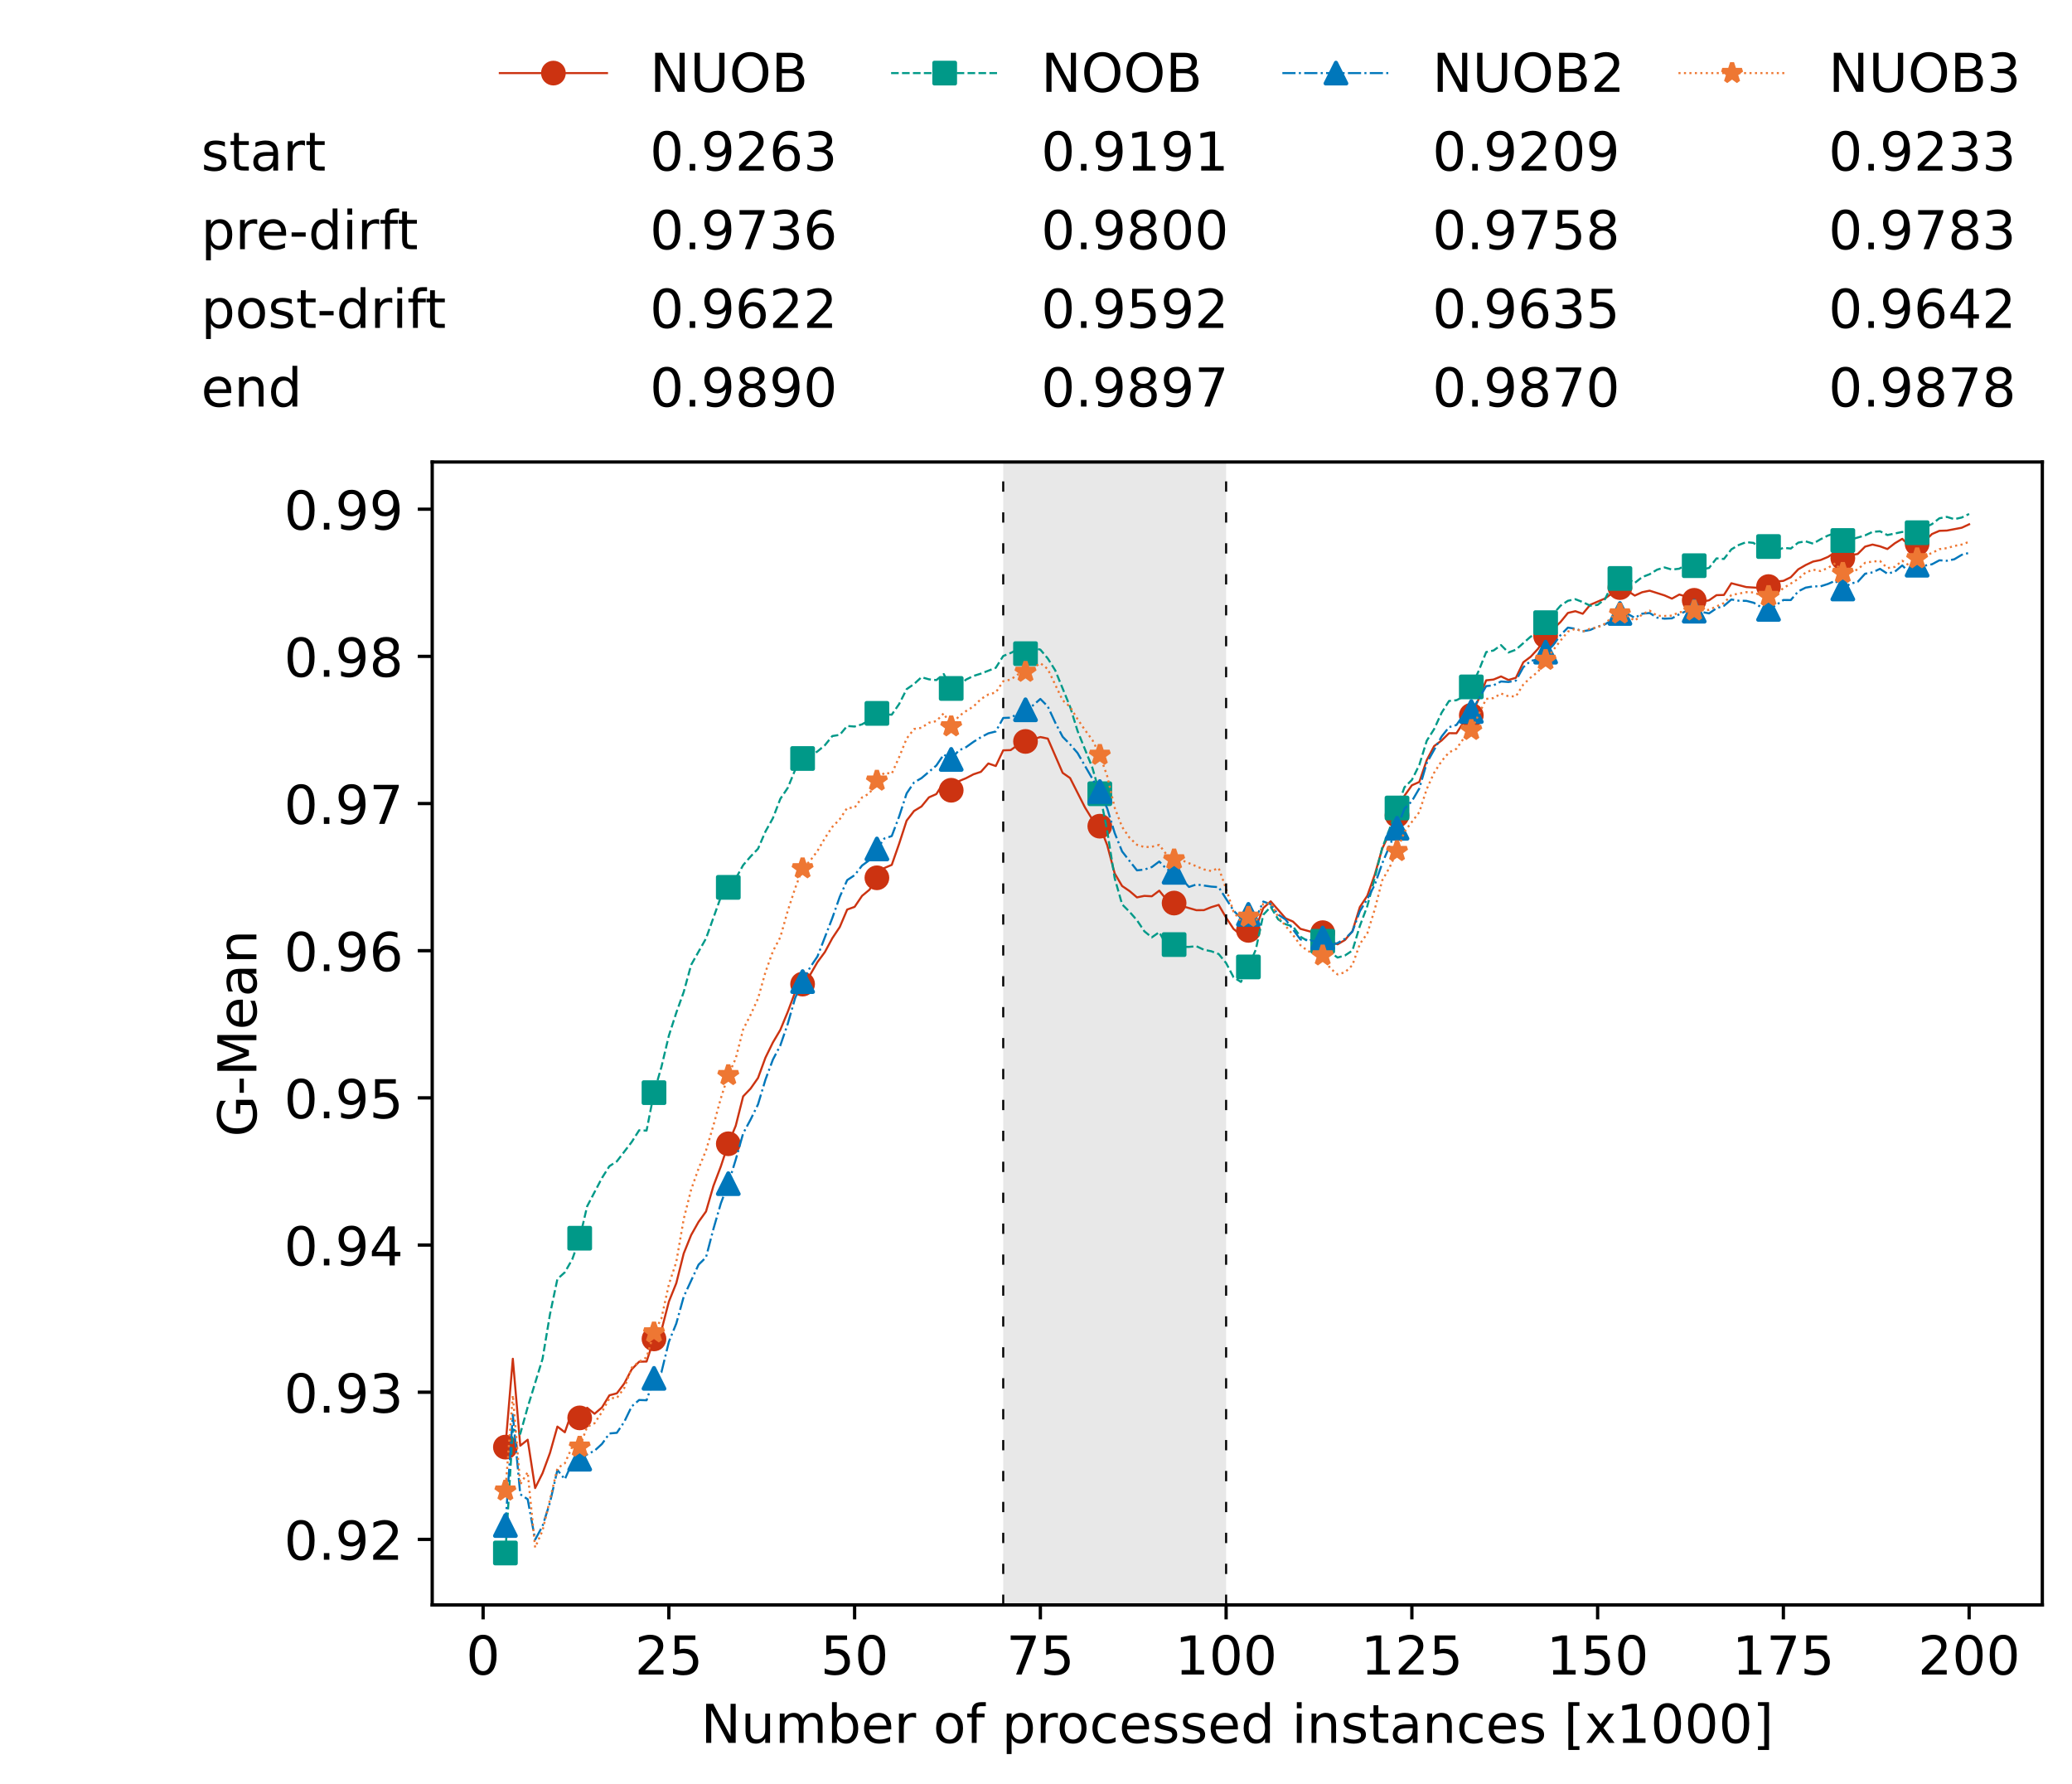 <?xml version="1.0" encoding="utf-8" standalone="no"?>
<!DOCTYPE svg PUBLIC "-//W3C//DTD SVG 1.1//EN"
  "http://www.w3.org/Graphics/SVG/1.1/DTD/svg11.dtd">
<!-- Created with matplotlib (https://matplotlib.org/) -->
<svg height="432.615pt" version="1.1" viewBox="0 0 502.65 432.615" width="502.65pt" xmlns="http://www.w3.org/2000/svg" xmlns:xlink="http://www.w3.org/1999/xlink">
 <defs>
  <style type="text/css">*{stroke-linecap:butt;stroke-linejoin:round;}</style>
 </defs>
 <g id="figure_1">
  <g id="patch_1">
   <path d="M 0 432.615 
L 502.65 432.615 
L 502.65 0 
L 0 0 
z
" style="fill:#ffffff;"/>
  </g>
  <g id="axes_1">
   <g id="patch_2">
    <path d="M 104.85 389.252 
L 495.45 389.252 
L 495.45 112.052 
L 104.85 112.052 
z
" style="fill:#ffffff;"/>
   </g>
   <g id="patch_3">
    <path clip-path="url(#p21e71f8cbf)" d="M 297.446 389.252 
L 297.446 112.052 
L 243.372 112.052 
L 243.372 389.252 
z
" style="fill:#d3d3d3;opacity:0.5;"/>
   </g>
   <g id="matplotlib.axis_1">
    <g id="xtick_1">
     <g id="line2d_1">
      <defs>
       <path d="M 0 0 
L 0 3.5 
" id="mf5efacb088" style="stroke:#000000;stroke-width:0.8;"/>
      </defs>
      <g>
       <use style="stroke:#000000;stroke-width:0.8;" x="117.197" xlink:href="#mf5efacb088" y="389.252"/>
      </g>
     </g>
     <g id="text_1">
      <!-- 0 -->
      <g transform="translate(113.061 406.13)scale(0.13 -0.13)">
       <defs>
        <path d="M 31.781 66.406 
Q 24.172 66.406 20.328 58.906 
Q 16.5 51.422 16.5 36.375 
Q 16.5 21.391 20.328 13.891 
Q 24.172 6.391 31.781 6.391 
Q 39.453 6.391 43.281 13.891 
Q 47.125 21.391 47.125 36.375 
Q 47.125 51.422 43.281 58.906 
Q 39.453 66.406 31.781 66.406 
z
M 31.781 74.219 
Q 44.047 74.219 50.516 64.516 
Q 56.984 54.828 56.984 36.375 
Q 56.984 17.969 50.516 8.266 
Q 44.047 -1.422 31.781 -1.422 
Q 19.531 -1.422 13.062 8.266 
Q 6.594 17.969 6.594 36.375 
Q 6.594 54.828 13.062 64.516 
Q 19.531 74.219 31.781 74.219 
z
" id="DejaVuSans-48"/>
       </defs>
       <use xlink:href="#DejaVuSans-48"/>
      </g>
     </g>
    </g>
    <g id="xtick_2">
     <g id="line2d_2">
      <g>
       <use style="stroke:#000000;stroke-width:0.8;" x="162.259" xlink:href="#mf5efacb088" y="389.252"/>
      </g>
     </g>
     <g id="text_2">
      <!-- 25 -->
      <g transform="translate(153.988 406.13)scale(0.13 -0.13)">
       <defs>
        <path d="M 19.188 8.297 
L 53.609 8.297 
L 53.609 0 
L 7.328 0 
L 7.328 8.297 
Q 12.938 14.109 22.625 23.891 
Q 32.328 33.688 34.812 36.531 
Q 39.547 41.844 41.422 45.531 
Q 43.312 49.219 43.312 52.781 
Q 43.312 58.594 39.234 62.25 
Q 35.156 65.922 28.609 65.922 
Q 23.969 65.922 18.812 64.312 
Q 13.672 62.703 7.812 59.422 
L 7.812 69.391 
Q 13.766 71.781 18.938 73 
Q 24.125 74.219 28.422 74.219 
Q 39.75 74.219 46.484 68.547 
Q 53.219 62.891 53.219 53.422 
Q 53.219 48.922 51.531 44.891 
Q 49.859 40.875 45.406 35.406 
Q 44.188 33.984 37.641 27.219 
Q 31.109 20.453 19.188 8.297 
z
" id="DejaVuSans-50"/>
        <path d="M 10.797 72.906 
L 49.516 72.906 
L 49.516 64.594 
L 19.828 64.594 
L 19.828 46.734 
Q 21.969 47.469 24.109 47.828 
Q 26.266 48.188 28.422 48.188 
Q 40.625 48.188 47.75 41.5 
Q 54.891 34.812 54.891 23.391 
Q 54.891 11.625 47.562 5.094 
Q 40.234 -1.422 26.906 -1.422 
Q 22.312 -1.422 17.547 -0.641 
Q 12.797 0.141 7.719 1.703 
L 7.719 11.625 
Q 12.109 9.234 16.797 8.062 
Q 21.484 6.891 26.703 6.891 
Q 35.156 6.891 40.078 11.328 
Q 45.016 15.766 45.016 23.391 
Q 45.016 31 40.078 35.438 
Q 35.156 39.891 26.703 39.891 
Q 22.75 39.891 18.812 39.016 
Q 14.891 38.141 10.797 36.281 
z
" id="DejaVuSans-53"/>
       </defs>
       <use xlink:href="#DejaVuSans-50"/>
       <use x="63.623" xlink:href="#DejaVuSans-53"/>
      </g>
     </g>
    </g>
    <g id="xtick_3">
     <g id="line2d_3">
      <g>
       <use style="stroke:#000000;stroke-width:0.8;" x="207.322" xlink:href="#mf5efacb088" y="389.252"/>
      </g>
     </g>
     <g id="text_3">
      <!-- 50 -->
      <g transform="translate(199.05 406.13)scale(0.13 -0.13)">
       <use xlink:href="#DejaVuSans-53"/>
       <use x="63.623" xlink:href="#DejaVuSans-48"/>
      </g>
     </g>
    </g>
    <g id="xtick_4">
     <g id="line2d_4">
      <g>
       <use style="stroke:#000000;stroke-width:0.8;" x="252.384" xlink:href="#mf5efacb088" y="389.252"/>
      </g>
     </g>
     <g id="text_4">
      <!-- 75 -->
      <g transform="translate(244.113 406.13)scale(0.13 -0.13)">
       <defs>
        <path d="M 8.203 72.906 
L 55.078 72.906 
L 55.078 68.703 
L 28.609 0 
L 18.312 0 
L 43.219 64.594 
L 8.203 64.594 
z
" id="DejaVuSans-55"/>
       </defs>
       <use xlink:href="#DejaVuSans-55"/>
       <use x="63.623" xlink:href="#DejaVuSans-53"/>
      </g>
     </g>
    </g>
    <g id="xtick_5">
     <g id="line2d_5">
      <g>
       <use style="stroke:#000000;stroke-width:0.8;" x="297.446" xlink:href="#mf5efacb088" y="389.252"/>
      </g>
     </g>
     <g id="text_5">
      <!-- 100 -->
      <g transform="translate(285.039 406.13)scale(0.13 -0.13)">
       <defs>
        <path d="M 12.406 8.297 
L 28.516 8.297 
L 28.516 63.922 
L 10.984 60.406 
L 10.984 69.391 
L 28.422 72.906 
L 38.281 72.906 
L 38.281 8.297 
L 54.391 8.297 
L 54.391 0 
L 12.406 0 
z
" id="DejaVuSans-49"/>
       </defs>
       <use xlink:href="#DejaVuSans-49"/>
       <use x="63.623" xlink:href="#DejaVuSans-48"/>
       <use x="127.246" xlink:href="#DejaVuSans-48"/>
      </g>
     </g>
    </g>
    <g id="xtick_6">
     <g id="line2d_6">
      <g>
       <use style="stroke:#000000;stroke-width:0.8;" x="342.509" xlink:href="#mf5efacb088" y="389.252"/>
      </g>
     </g>
     <g id="text_6">
      <!-- 125 -->
      <g transform="translate(330.102 406.13)scale(0.13 -0.13)">
       <use xlink:href="#DejaVuSans-49"/>
       <use x="63.623" xlink:href="#DejaVuSans-50"/>
       <use x="127.246" xlink:href="#DejaVuSans-53"/>
      </g>
     </g>
    </g>
    <g id="xtick_7">
     <g id="line2d_7">
      <g>
       <use style="stroke:#000000;stroke-width:0.8;" x="387.571" xlink:href="#mf5efacb088" y="389.252"/>
      </g>
     </g>
     <g id="text_7">
      <!-- 150 -->
      <g transform="translate(375.164 406.13)scale(0.13 -0.13)">
       <use xlink:href="#DejaVuSans-49"/>
       <use x="63.623" xlink:href="#DejaVuSans-53"/>
       <use x="127.246" xlink:href="#DejaVuSans-48"/>
      </g>
     </g>
    </g>
    <g id="xtick_8">
     <g id="line2d_8">
      <g>
       <use style="stroke:#000000;stroke-width:0.8;" x="432.633" xlink:href="#mf5efacb088" y="389.252"/>
      </g>
     </g>
     <g id="text_8">
      <!-- 175 -->
      <g transform="translate(420.226 406.13)scale(0.13 -0.13)">
       <use xlink:href="#DejaVuSans-49"/>
       <use x="63.623" xlink:href="#DejaVuSans-55"/>
       <use x="127.246" xlink:href="#DejaVuSans-53"/>
      </g>
     </g>
    </g>
    <g id="xtick_9">
     <g id="line2d_9">
      <g>
       <use style="stroke:#000000;stroke-width:0.8;" x="477.695" xlink:href="#mf5efacb088" y="389.252"/>
      </g>
     </g>
     <g id="text_9">
      <!-- 200 -->
      <g transform="translate(465.289 406.13)scale(0.13 -0.13)">
       <use xlink:href="#DejaVuSans-50"/>
       <use x="63.623" xlink:href="#DejaVuSans-48"/>
       <use x="127.246" xlink:href="#DejaVuSans-48"/>
      </g>
     </g>
    </g>
    <g id="text_10">
     <!-- Number of processed instances [x1000] -->
     <g transform="translate(170.025 422.711)scale(0.13 -0.13)">
      <defs>
       <path d="M 9.812 72.906 
L 23.094 72.906 
L 55.422 11.922 
L 55.422 72.906 
L 64.984 72.906 
L 64.984 0 
L 51.703 0 
L 19.391 60.984 
L 19.391 0 
L 9.812 0 
z
" id="DejaVuSans-78"/>
       <path d="M 8.5 21.578 
L 8.5 54.688 
L 17.484 54.688 
L 17.484 21.922 
Q 17.484 14.156 20.5 10.266 
Q 23.531 6.391 29.594 6.391 
Q 36.859 6.391 41.078 11.031 
Q 45.312 15.672 45.312 23.688 
L 45.312 54.688 
L 54.297 54.688 
L 54.297 0 
L 45.312 0 
L 45.312 8.406 
Q 42.047 3.422 37.719 1 
Q 33.406 -1.422 27.688 -1.422 
Q 18.266 -1.422 13.375 4.438 
Q 8.5 10.297 8.5 21.578 
z
M 31.109 56 
z
" id="DejaVuSans-117"/>
       <path d="M 52 44.188 
Q 55.375 50.25 60.062 53.125 
Q 64.75 56 71.094 56 
Q 79.641 56 84.281 50.016 
Q 88.922 44.047 88.922 33.016 
L 88.922 0 
L 79.891 0 
L 79.891 32.719 
Q 79.891 40.578 77.094 44.375 
Q 74.312 48.188 68.609 48.188 
Q 61.625 48.188 57.562 43.547 
Q 53.516 38.922 53.516 30.906 
L 53.516 0 
L 44.484 0 
L 44.484 32.719 
Q 44.484 40.625 41.703 44.406 
Q 38.922 48.188 33.109 48.188 
Q 26.219 48.188 22.156 43.531 
Q 18.109 38.875 18.109 30.906 
L 18.109 0 
L 9.078 0 
L 9.078 54.688 
L 18.109 54.688 
L 18.109 46.188 
Q 21.188 51.219 25.484 53.609 
Q 29.781 56 35.688 56 
Q 41.656 56 45.828 52.969 
Q 50 49.953 52 44.188 
z
" id="DejaVuSans-109"/>
       <path d="M 48.688 27.297 
Q 48.688 37.203 44.609 42.844 
Q 40.531 48.484 33.406 48.484 
Q 26.266 48.484 22.188 42.844 
Q 18.109 37.203 18.109 27.297 
Q 18.109 17.391 22.188 11.75 
Q 26.266 6.109 33.406 6.109 
Q 40.531 6.109 44.609 11.75 
Q 48.688 17.391 48.688 27.297 
z
M 18.109 46.391 
Q 20.953 51.266 25.266 53.625 
Q 29.594 56 35.594 56 
Q 45.562 56 51.781 48.094 
Q 58.016 40.188 58.016 27.297 
Q 58.016 14.406 51.781 6.484 
Q 45.562 -1.422 35.594 -1.422 
Q 29.594 -1.422 25.266 0.953 
Q 20.953 3.328 18.109 8.203 
L 18.109 0 
L 9.078 0 
L 9.078 75.984 
L 18.109 75.984 
z
" id="DejaVuSans-98"/>
       <path d="M 56.203 29.594 
L 56.203 25.203 
L 14.891 25.203 
Q 15.484 15.922 20.484 11.062 
Q 25.484 6.203 34.422 6.203 
Q 39.594 6.203 44.453 7.469 
Q 49.312 8.734 54.109 11.281 
L 54.109 2.781 
Q 49.266 0.734 44.188 -0.344 
Q 39.109 -1.422 33.891 -1.422 
Q 20.797 -1.422 13.156 6.188 
Q 5.516 13.812 5.516 26.812 
Q 5.516 40.234 12.766 48.109 
Q 20.016 56 32.328 56 
Q 43.359 56 49.781 48.891 
Q 56.203 41.797 56.203 29.594 
z
M 47.219 32.234 
Q 47.125 39.594 43.094 43.984 
Q 39.062 48.391 32.422 48.391 
Q 24.906 48.391 20.391 44.141 
Q 15.875 39.891 15.188 32.172 
z
" id="DejaVuSans-101"/>
       <path d="M 41.109 46.297 
Q 39.594 47.172 37.812 47.578 
Q 36.031 48 33.891 48 
Q 26.266 48 22.188 43.047 
Q 18.109 38.094 18.109 28.812 
L 18.109 0 
L 9.078 0 
L 9.078 54.688 
L 18.109 54.688 
L 18.109 46.188 
Q 20.953 51.172 25.484 53.578 
Q 30.031 56 36.531 56 
Q 37.453 56 38.578 55.875 
Q 39.703 55.766 41.062 55.516 
z
" id="DejaVuSans-114"/>
       <path id="DejaVuSans-32"/>
       <path d="M 30.609 48.391 
Q 23.391 48.391 19.188 42.75 
Q 14.984 37.109 14.984 27.297 
Q 14.984 17.484 19.156 11.844 
Q 23.344 6.203 30.609 6.203 
Q 37.797 6.203 41.984 11.859 
Q 46.188 17.531 46.188 27.297 
Q 46.188 37.016 41.984 42.703 
Q 37.797 48.391 30.609 48.391 
z
M 30.609 56 
Q 42.328 56 49.016 48.375 
Q 55.719 40.766 55.719 27.297 
Q 55.719 13.875 49.016 6.219 
Q 42.328 -1.422 30.609 -1.422 
Q 18.844 -1.422 12.172 6.219 
Q 5.516 13.875 5.516 27.297 
Q 5.516 40.766 12.172 48.375 
Q 18.844 56 30.609 56 
z
" id="DejaVuSans-111"/>
       <path d="M 37.109 75.984 
L 37.109 68.5 
L 28.516 68.5 
Q 23.688 68.5 21.797 66.547 
Q 19.922 64.594 19.922 59.516 
L 19.922 54.688 
L 34.719 54.688 
L 34.719 47.703 
L 19.922 47.703 
L 19.922 0 
L 10.891 0 
L 10.891 47.703 
L 2.297 47.703 
L 2.297 54.688 
L 10.891 54.688 
L 10.891 58.5 
Q 10.891 67.625 15.141 71.797 
Q 19.391 75.984 28.609 75.984 
z
" id="DejaVuSans-102"/>
       <path d="M 18.109 8.203 
L 18.109 -20.797 
L 9.078 -20.797 
L 9.078 54.688 
L 18.109 54.688 
L 18.109 46.391 
Q 20.953 51.266 25.266 53.625 
Q 29.594 56 35.594 56 
Q 45.562 56 51.781 48.094 
Q 58.016 40.188 58.016 27.297 
Q 58.016 14.406 51.781 6.484 
Q 45.562 -1.422 35.594 -1.422 
Q 29.594 -1.422 25.266 0.953 
Q 20.953 3.328 18.109 8.203 
z
M 48.688 27.297 
Q 48.688 37.203 44.609 42.844 
Q 40.531 48.484 33.406 48.484 
Q 26.266 48.484 22.188 42.844 
Q 18.109 37.203 18.109 27.297 
Q 18.109 17.391 22.188 11.75 
Q 26.266 6.109 33.406 6.109 
Q 40.531 6.109 44.609 11.75 
Q 48.688 17.391 48.688 27.297 
z
" id="DejaVuSans-112"/>
       <path d="M 48.781 52.594 
L 48.781 44.188 
Q 44.969 46.297 41.141 47.344 
Q 37.312 48.391 33.406 48.391 
Q 24.656 48.391 19.812 42.844 
Q 14.984 37.312 14.984 27.297 
Q 14.984 17.281 19.812 11.734 
Q 24.656 6.203 33.406 6.203 
Q 37.312 6.203 41.141 7.25 
Q 44.969 8.297 48.781 10.406 
L 48.781 2.094 
Q 45.016 0.344 40.984 -0.531 
Q 36.969 -1.422 32.422 -1.422 
Q 20.062 -1.422 12.781 6.344 
Q 5.516 14.109 5.516 27.297 
Q 5.516 40.672 12.859 48.328 
Q 20.219 56 33.016 56 
Q 37.156 56 41.109 55.141 
Q 45.062 54.297 48.781 52.594 
z
" id="DejaVuSans-99"/>
       <path d="M 44.281 53.078 
L 44.281 44.578 
Q 40.484 46.531 36.375 47.5 
Q 32.281 48.484 27.875 48.484 
Q 21.188 48.484 17.844 46.438 
Q 14.5 44.391 14.5 40.281 
Q 14.5 37.156 16.891 35.375 
Q 19.281 33.594 26.516 31.984 
L 29.594 31.297 
Q 39.156 29.25 43.188 25.516 
Q 47.219 21.781 47.219 15.094 
Q 47.219 7.469 41.188 3.016 
Q 35.156 -1.422 24.609 -1.422 
Q 20.219 -1.422 15.453 -0.562 
Q 10.688 0.297 5.422 2 
L 5.422 11.281 
Q 10.406 8.688 15.234 7.391 
Q 20.062 6.109 24.812 6.109 
Q 31.156 6.109 34.562 8.281 
Q 37.984 10.453 37.984 14.406 
Q 37.984 18.062 35.516 20.016 
Q 33.062 21.969 24.703 23.781 
L 21.578 24.516 
Q 13.234 26.266 9.516 29.906 
Q 5.812 33.547 5.812 39.891 
Q 5.812 47.609 11.281 51.797 
Q 16.75 56 26.812 56 
Q 31.781 56 36.172 55.266 
Q 40.578 54.547 44.281 53.078 
z
" id="DejaVuSans-115"/>
       <path d="M 45.406 46.391 
L 45.406 75.984 
L 54.391 75.984 
L 54.391 0 
L 45.406 0 
L 45.406 8.203 
Q 42.578 3.328 38.25 0.953 
Q 33.938 -1.422 27.875 -1.422 
Q 17.969 -1.422 11.734 6.484 
Q 5.516 14.406 5.516 27.297 
Q 5.516 40.188 11.734 48.094 
Q 17.969 56 27.875 56 
Q 33.938 56 38.25 53.625 
Q 42.578 51.266 45.406 46.391 
z
M 14.797 27.297 
Q 14.797 17.391 18.875 11.75 
Q 22.953 6.109 30.078 6.109 
Q 37.203 6.109 41.297 11.75 
Q 45.406 17.391 45.406 27.297 
Q 45.406 37.203 41.297 42.844 
Q 37.203 48.484 30.078 48.484 
Q 22.953 48.484 18.875 42.844 
Q 14.797 37.203 14.797 27.297 
z
" id="DejaVuSans-100"/>
       <path d="M 9.422 54.688 
L 18.406 54.688 
L 18.406 0 
L 9.422 0 
z
M 9.422 75.984 
L 18.406 75.984 
L 18.406 64.594 
L 9.422 64.594 
z
" id="DejaVuSans-105"/>
       <path d="M 54.891 33.016 
L 54.891 0 
L 45.906 0 
L 45.906 32.719 
Q 45.906 40.484 42.875 44.328 
Q 39.844 48.188 33.797 48.188 
Q 26.516 48.188 22.312 43.547 
Q 18.109 38.922 18.109 30.906 
L 18.109 0 
L 9.078 0 
L 9.078 54.688 
L 18.109 54.688 
L 18.109 46.188 
Q 21.344 51.125 25.703 53.562 
Q 30.078 56 35.797 56 
Q 45.219 56 50.047 50.172 
Q 54.891 44.344 54.891 33.016 
z
" id="DejaVuSans-110"/>
       <path d="M 18.312 70.219 
L 18.312 54.688 
L 36.812 54.688 
L 36.812 47.703 
L 18.312 47.703 
L 18.312 18.016 
Q 18.312 11.328 20.141 9.422 
Q 21.969 7.516 27.594 7.516 
L 36.812 7.516 
L 36.812 0 
L 27.594 0 
Q 17.188 0 13.234 3.875 
Q 9.281 7.766 9.281 18.016 
L 9.281 47.703 
L 2.688 47.703 
L 2.688 54.688 
L 9.281 54.688 
L 9.281 70.219 
z
" id="DejaVuSans-116"/>
       <path d="M 34.281 27.484 
Q 23.391 27.484 19.188 25 
Q 14.984 22.516 14.984 16.5 
Q 14.984 11.719 18.141 8.906 
Q 21.297 6.109 26.703 6.109 
Q 34.188 6.109 38.703 11.406 
Q 43.219 16.703 43.219 25.484 
L 43.219 27.484 
z
M 52.203 31.203 
L 52.203 0 
L 43.219 0 
L 43.219 8.297 
Q 40.141 3.328 35.547 0.953 
Q 30.953 -1.422 24.312 -1.422 
Q 15.922 -1.422 10.953 3.297 
Q 6 8.016 6 15.922 
Q 6 25.141 12.172 29.828 
Q 18.359 34.516 30.609 34.516 
L 43.219 34.516 
L 43.219 35.406 
Q 43.219 41.609 39.141 45 
Q 35.062 48.391 27.688 48.391 
Q 23 48.391 18.547 47.266 
Q 14.109 46.141 10.016 43.891 
L 10.016 52.203 
Q 14.938 54.109 19.578 55.047 
Q 24.219 56 28.609 56 
Q 40.484 56 46.344 49.844 
Q 52.203 43.703 52.203 31.203 
z
" id="DejaVuSans-97"/>
       <path d="M 8.594 75.984 
L 29.297 75.984 
L 29.297 69 
L 17.578 69 
L 17.578 -6.203 
L 29.297 -6.203 
L 29.297 -13.188 
L 8.594 -13.188 
z
" id="DejaVuSans-91"/>
       <path d="M 54.891 54.688 
L 35.109 28.078 
L 55.906 0 
L 45.312 0 
L 29.391 21.484 
L 13.484 0 
L 2.875 0 
L 24.125 28.609 
L 4.688 54.688 
L 15.281 54.688 
L 29.781 35.203 
L 44.281 54.688 
z
" id="DejaVuSans-120"/>
       <path d="M 30.422 75.984 
L 30.422 -13.188 
L 9.719 -13.188 
L 9.719 -6.203 
L 21.391 -6.203 
L 21.391 69 
L 9.719 69 
L 9.719 75.984 
z
" id="DejaVuSans-93"/>
      </defs>
      <use xlink:href="#DejaVuSans-78"/>
      <use x="74.805" xlink:href="#DejaVuSans-117"/>
      <use x="138.184" xlink:href="#DejaVuSans-109"/>
      <use x="235.596" xlink:href="#DejaVuSans-98"/>
      <use x="299.072" xlink:href="#DejaVuSans-101"/>
      <use x="360.596" xlink:href="#DejaVuSans-114"/>
      <use x="401.709" xlink:href="#DejaVuSans-32"/>
      <use x="433.496" xlink:href="#DejaVuSans-111"/>
      <use x="494.678" xlink:href="#DejaVuSans-102"/>
      <use x="529.883" xlink:href="#DejaVuSans-32"/>
      <use x="561.67" xlink:href="#DejaVuSans-112"/>
      <use x="625.146" xlink:href="#DejaVuSans-114"/>
      <use x="664.01" xlink:href="#DejaVuSans-111"/>
      <use x="725.191" xlink:href="#DejaVuSans-99"/>
      <use x="780.172" xlink:href="#DejaVuSans-101"/>
      <use x="841.695" xlink:href="#DejaVuSans-115"/>
      <use x="893.795" xlink:href="#DejaVuSans-115"/>
      <use x="945.895" xlink:href="#DejaVuSans-101"/>
      <use x="1007.418" xlink:href="#DejaVuSans-100"/>
      <use x="1070.895" xlink:href="#DejaVuSans-32"/>
      <use x="1102.682" xlink:href="#DejaVuSans-105"/>
      <use x="1130.465" xlink:href="#DejaVuSans-110"/>
      <use x="1193.844" xlink:href="#DejaVuSans-115"/>
      <use x="1245.943" xlink:href="#DejaVuSans-116"/>
      <use x="1285.152" xlink:href="#DejaVuSans-97"/>
      <use x="1346.432" xlink:href="#DejaVuSans-110"/>
      <use x="1409.811" xlink:href="#DejaVuSans-99"/>
      <use x="1464.791" xlink:href="#DejaVuSans-101"/>
      <use x="1526.314" xlink:href="#DejaVuSans-115"/>
      <use x="1578.414" xlink:href="#DejaVuSans-32"/>
      <use x="1610.201" xlink:href="#DejaVuSans-91"/>
      <use x="1649.215" xlink:href="#DejaVuSans-120"/>
      <use x="1708.395" xlink:href="#DejaVuSans-49"/>
      <use x="1772.018" xlink:href="#DejaVuSans-48"/>
      <use x="1835.641" xlink:href="#DejaVuSans-48"/>
      <use x="1899.264" xlink:href="#DejaVuSans-48"/>
      <use x="1962.887" xlink:href="#DejaVuSans-93"/>
     </g>
    </g>
   </g>
   <g id="matplotlib.axis_2">
    <g id="ytick_1">
     <g id="line2d_10">
      <defs>
       <path d="M 0 0 
L -3.5 0 
" id="mda9db3b2ae" style="stroke:#000000;stroke-width:0.8;"/>
      </defs>
      <g>
       <use style="stroke:#000000;stroke-width:0.8;" x="104.85" xlink:href="#mda9db3b2ae" y="373.355"/>
      </g>
     </g>
     <g id="text_11">
      <!-- 0.92 -->
      <g transform="translate(68.905 378.294)scale(0.13 -0.13)">
       <defs>
        <path d="M 10.688 12.406 
L 21 12.406 
L 21 0 
L 10.688 0 
z
" id="DejaVuSans-46"/>
        <path d="M 10.984 1.516 
L 10.984 10.5 
Q 14.703 8.734 18.5 7.812 
Q 22.312 6.891 25.984 6.891 
Q 35.75 6.891 40.891 13.453 
Q 46.047 20.016 46.781 33.406 
Q 43.953 29.203 39.594 26.953 
Q 35.25 24.703 29.984 24.703 
Q 19.047 24.703 12.672 31.312 
Q 6.297 37.938 6.297 49.422 
Q 6.297 60.641 12.938 67.422 
Q 19.578 74.219 30.609 74.219 
Q 43.266 74.219 49.922 64.516 
Q 56.594 54.828 56.594 36.375 
Q 56.594 19.141 48.406 8.859 
Q 40.234 -1.422 26.422 -1.422 
Q 22.703 -1.422 18.891 -0.688 
Q 15.094 0.047 10.984 1.516 
z
M 30.609 32.422 
Q 37.25 32.422 41.125 36.953 
Q 45.016 41.5 45.016 49.422 
Q 45.016 57.281 41.125 61.844 
Q 37.25 66.406 30.609 66.406 
Q 23.969 66.406 20.094 61.844 
Q 16.219 57.281 16.219 49.422 
Q 16.219 41.5 20.094 36.953 
Q 23.969 32.422 30.609 32.422 
z
" id="DejaVuSans-57"/>
       </defs>
       <use xlink:href="#DejaVuSans-48"/>
       <use x="63.623" xlink:href="#DejaVuSans-46"/>
       <use x="95.41" xlink:href="#DejaVuSans-57"/>
       <use x="159.033" xlink:href="#DejaVuSans-50"/>
      </g>
     </g>
    </g>
    <g id="ytick_2">
     <g id="line2d_11">
      <g>
       <use style="stroke:#000000;stroke-width:0.8;" x="104.85" xlink:href="#mda9db3b2ae" y="337.661"/>
      </g>
     </g>
     <g id="text_12">
      <!-- 0.93 -->
      <g transform="translate(68.905 342.6)scale(0.13 -0.13)">
       <defs>
        <path d="M 40.578 39.312 
Q 47.656 37.797 51.625 33 
Q 55.609 28.219 55.609 21.188 
Q 55.609 10.406 48.188 4.484 
Q 40.766 -1.422 27.094 -1.422 
Q 22.516 -1.422 17.656 -0.516 
Q 12.797 0.391 7.625 2.203 
L 7.625 11.719 
Q 11.719 9.328 16.594 8.109 
Q 21.484 6.891 26.812 6.891 
Q 36.078 6.891 40.938 10.547 
Q 45.797 14.203 45.797 21.188 
Q 45.797 27.641 41.281 31.266 
Q 36.766 34.906 28.719 34.906 
L 20.219 34.906 
L 20.219 43.016 
L 29.109 43.016 
Q 36.375 43.016 40.234 45.922 
Q 44.094 48.828 44.094 54.297 
Q 44.094 59.906 40.109 62.906 
Q 36.141 65.922 28.719 65.922 
Q 24.656 65.922 20.016 65.031 
Q 15.375 64.156 9.812 62.312 
L 9.812 71.094 
Q 15.438 72.656 20.344 73.438 
Q 25.25 74.219 29.594 74.219 
Q 40.828 74.219 47.359 69.109 
Q 53.906 64.016 53.906 55.328 
Q 53.906 49.266 50.438 45.094 
Q 46.969 40.922 40.578 39.312 
z
" id="DejaVuSans-51"/>
       </defs>
       <use xlink:href="#DejaVuSans-48"/>
       <use x="63.623" xlink:href="#DejaVuSans-46"/>
       <use x="95.41" xlink:href="#DejaVuSans-57"/>
       <use x="159.033" xlink:href="#DejaVuSans-51"/>
      </g>
     </g>
    </g>
    <g id="ytick_3">
     <g id="line2d_12">
      <g>
       <use style="stroke:#000000;stroke-width:0.8;" x="104.85" xlink:href="#mda9db3b2ae" y="301.967"/>
      </g>
     </g>
     <g id="text_13">
      <!-- 0.94 -->
      <g transform="translate(68.905 306.906)scale(0.13 -0.13)">
       <defs>
        <path d="M 37.797 64.312 
L 12.891 25.391 
L 37.797 25.391 
z
M 35.203 72.906 
L 47.609 72.906 
L 47.609 25.391 
L 58.016 25.391 
L 58.016 17.188 
L 47.609 17.188 
L 47.609 0 
L 37.797 0 
L 37.797 17.188 
L 4.891 17.188 
L 4.891 26.703 
z
" id="DejaVuSans-52"/>
       </defs>
       <use xlink:href="#DejaVuSans-48"/>
       <use x="63.623" xlink:href="#DejaVuSans-46"/>
       <use x="95.41" xlink:href="#DejaVuSans-57"/>
       <use x="159.033" xlink:href="#DejaVuSans-52"/>
      </g>
     </g>
    </g>
    <g id="ytick_4">
     <g id="line2d_13">
      <g>
       <use style="stroke:#000000;stroke-width:0.8;" x="104.85" xlink:href="#mda9db3b2ae" y="266.273"/>
      </g>
     </g>
     <g id="text_14">
      <!-- 0.95 -->
      <g transform="translate(68.905 271.212)scale(0.13 -0.13)">
       <use xlink:href="#DejaVuSans-48"/>
       <use x="63.623" xlink:href="#DejaVuSans-46"/>
       <use x="95.41" xlink:href="#DejaVuSans-57"/>
       <use x="159.033" xlink:href="#DejaVuSans-53"/>
      </g>
     </g>
    </g>
    <g id="ytick_5">
     <g id="line2d_14">
      <g>
       <use style="stroke:#000000;stroke-width:0.8;" x="104.85" xlink:href="#mda9db3b2ae" y="230.579"/>
      </g>
     </g>
     <g id="text_15">
      <!-- 0.96 -->
      <g transform="translate(68.905 235.518)scale(0.13 -0.13)">
       <defs>
        <path d="M 33.016 40.375 
Q 26.375 40.375 22.484 35.828 
Q 18.609 31.297 18.609 23.391 
Q 18.609 15.531 22.484 10.953 
Q 26.375 6.391 33.016 6.391 
Q 39.656 6.391 43.531 10.953 
Q 47.406 15.531 47.406 23.391 
Q 47.406 31.297 43.531 35.828 
Q 39.656 40.375 33.016 40.375 
z
M 52.594 71.297 
L 52.594 62.312 
Q 48.875 64.062 45.094 64.984 
Q 41.312 65.922 37.594 65.922 
Q 27.828 65.922 22.672 59.328 
Q 17.531 52.734 16.797 39.406 
Q 19.672 43.656 24.016 45.922 
Q 28.375 48.188 33.594 48.188 
Q 44.578 48.188 50.953 41.516 
Q 57.328 34.859 57.328 23.391 
Q 57.328 12.156 50.688 5.359 
Q 44.047 -1.422 33.016 -1.422 
Q 20.359 -1.422 13.672 8.266 
Q 6.984 17.969 6.984 36.375 
Q 6.984 53.656 15.188 63.938 
Q 23.391 74.219 37.203 74.219 
Q 40.922 74.219 44.703 73.484 
Q 48.484 72.75 52.594 71.297 
z
" id="DejaVuSans-54"/>
       </defs>
       <use xlink:href="#DejaVuSans-48"/>
       <use x="63.623" xlink:href="#DejaVuSans-46"/>
       <use x="95.41" xlink:href="#DejaVuSans-57"/>
       <use x="159.033" xlink:href="#DejaVuSans-54"/>
      </g>
     </g>
    </g>
    <g id="ytick_6">
     <g id="line2d_15">
      <g>
       <use style="stroke:#000000;stroke-width:0.8;" x="104.85" xlink:href="#mda9db3b2ae" y="194.885"/>
      </g>
     </g>
     <g id="text_16">
      <!-- 0.97 -->
      <g transform="translate(68.905 199.824)scale(0.13 -0.13)">
       <use xlink:href="#DejaVuSans-48"/>
       <use x="63.623" xlink:href="#DejaVuSans-46"/>
       <use x="95.41" xlink:href="#DejaVuSans-57"/>
       <use x="159.033" xlink:href="#DejaVuSans-55"/>
      </g>
     </g>
    </g>
    <g id="ytick_7">
     <g id="line2d_16">
      <g>
       <use style="stroke:#000000;stroke-width:0.8;" x="104.85" xlink:href="#mda9db3b2ae" y="159.192"/>
      </g>
     </g>
     <g id="text_17">
      <!-- 0.98 -->
      <g transform="translate(68.905 164.131)scale(0.13 -0.13)">
       <defs>
        <path d="M 31.781 34.625 
Q 24.75 34.625 20.719 30.859 
Q 16.703 27.094 16.703 20.516 
Q 16.703 13.922 20.719 10.156 
Q 24.75 6.391 31.781 6.391 
Q 38.812 6.391 42.859 10.172 
Q 46.922 13.969 46.922 20.516 
Q 46.922 27.094 42.891 30.859 
Q 38.875 34.625 31.781 34.625 
z
M 21.922 38.812 
Q 15.578 40.375 12.031 44.719 
Q 8.5 49.078 8.5 55.328 
Q 8.5 64.062 14.719 69.141 
Q 20.953 74.219 31.781 74.219 
Q 42.672 74.219 48.875 69.141 
Q 55.078 64.062 55.078 55.328 
Q 55.078 49.078 51.531 44.719 
Q 48 40.375 41.703 38.812 
Q 48.828 37.156 52.797 32.312 
Q 56.781 27.484 56.781 20.516 
Q 56.781 9.906 50.312 4.234 
Q 43.844 -1.422 31.781 -1.422 
Q 19.734 -1.422 13.25 4.234 
Q 6.781 9.906 6.781 20.516 
Q 6.781 27.484 10.781 32.312 
Q 14.797 37.156 21.922 38.812 
z
M 18.312 54.391 
Q 18.312 48.734 21.844 45.562 
Q 25.391 42.391 31.781 42.391 
Q 38.141 42.391 41.719 45.562 
Q 45.312 48.734 45.312 54.391 
Q 45.312 60.062 41.719 63.234 
Q 38.141 66.406 31.781 66.406 
Q 25.391 66.406 21.844 63.234 
Q 18.312 60.062 18.312 54.391 
z
" id="DejaVuSans-56"/>
       </defs>
       <use xlink:href="#DejaVuSans-48"/>
       <use x="63.623" xlink:href="#DejaVuSans-46"/>
       <use x="95.41" xlink:href="#DejaVuSans-57"/>
       <use x="159.033" xlink:href="#DejaVuSans-56"/>
      </g>
     </g>
    </g>
    <g id="ytick_8">
     <g id="line2d_17">
      <g>
       <use style="stroke:#000000;stroke-width:0.8;" x="104.85" xlink:href="#mda9db3b2ae" y="123.498"/>
      </g>
     </g>
     <g id="text_18">
      <!-- 0.99 -->
      <g transform="translate(68.905 128.437)scale(0.13 -0.13)">
       <use xlink:href="#DejaVuSans-48"/>
       <use x="63.623" xlink:href="#DejaVuSans-46"/>
       <use x="95.41" xlink:href="#DejaVuSans-57"/>
       <use x="159.033" xlink:href="#DejaVuSans-57"/>
      </g>
     </g>
    </g>
    <g id="text_19">
     <!-- G-Mean -->
     <g transform="translate(62.201 275.744)rotate(-90)scale(0.13 -0.13)">
      <defs>
       <path d="M 59.516 10.406 
L 59.516 29.984 
L 43.406 29.984 
L 43.406 38.094 
L 69.281 38.094 
L 69.281 6.781 
Q 63.578 2.734 56.688 0.656 
Q 49.812 -1.422 42 -1.422 
Q 24.906 -1.422 15.25 8.562 
Q 5.609 18.562 5.609 36.375 
Q 5.609 54.25 15.25 64.234 
Q 24.906 74.219 42 74.219 
Q 49.125 74.219 55.547 72.453 
Q 61.969 70.703 67.391 67.281 
L 67.391 56.781 
Q 61.922 61.422 55.766 63.766 
Q 49.609 66.109 42.828 66.109 
Q 29.438 66.109 22.719 58.641 
Q 16.016 51.172 16.016 36.375 
Q 16.016 21.625 22.719 14.156 
Q 29.438 6.688 42.828 6.688 
Q 48.047 6.688 52.141 7.594 
Q 56.25 8.5 59.516 10.406 
z
" id="DejaVuSans-71"/>
       <path d="M 4.891 31.391 
L 31.203 31.391 
L 31.203 23.391 
L 4.891 23.391 
z
" id="DejaVuSans-45"/>
       <path d="M 9.812 72.906 
L 24.516 72.906 
L 43.109 23.297 
L 61.812 72.906 
L 76.516 72.906 
L 76.516 0 
L 66.891 0 
L 66.891 64.016 
L 48.094 14.016 
L 38.188 14.016 
L 19.391 64.016 
L 19.391 0 
L 9.812 0 
z
" id="DejaVuSans-77"/>
      </defs>
      <use xlink:href="#DejaVuSans-71"/>
      <use x="77.49" xlink:href="#DejaVuSans-45"/>
      <use x="113.574" xlink:href="#DejaVuSans-77"/>
      <use x="199.854" xlink:href="#DejaVuSans-101"/>
      <use x="261.377" xlink:href="#DejaVuSans-97"/>
      <use x="322.656" xlink:href="#DejaVuSans-110"/>
     </g>
    </g>
   </g>
   <g id="line2d_18"/>
   <g id="line2d_19"/>
   <g id="line2d_20"/>
   <g id="line2d_21"/>
   <g id="line2d_22"/>
   <g id="line2d_23">
    <path clip-path="url(#p21e71f8cbf)" d="M 122.605 350.975 
L 124.407 329.547 
L 126.21 350.633 
L 128.012 349.179 
L 129.815 360.911 
L 131.617 357.297 
L 133.419 352.395 
L 135.222 345.993 
L 137.024 347.375 
L 138.827 342.239 
L 140.629 343.887 
L 142.432 341.433 
L 144.234 342.888 
L 146.037 341.35 
L 147.839 338.405 
L 149.642 337.931 
L 151.444 335.541 
L 153.247 332.112 
L 155.049 330.265 
L 156.852 330.216 
L 158.654 324.733 
L 160.457 322.67 
L 162.259 315.698 
L 164.062 311.215 
L 165.864 304.008 
L 167.667 299.538 
L 169.469 296.34 
L 171.272 293.83 
L 173.074 287.628 
L 174.877 282.872 
L 176.679 277.403 
L 178.482 273.043 
L 180.284 265.903 
L 182.087 264.015 
L 183.889 261.447 
L 185.692 256.516 
L 187.494 252.839 
L 189.297 249.785 
L 191.099 245.425 
L 192.902 240.597 
L 194.704 238.676 
L 196.507 236.469 
L 198.309 233.348 
L 200.112 230.899 
L 201.914 227.549 
L 203.717 224.845 
L 205.519 220.597 
L 207.322 219.947 
L 209.124 217.28 
L 210.927 215.783 
L 212.729 212.897 
L 214.532 210.525 
L 216.334 209.761 
L 218.137 204.589 
L 219.939 199.03 
L 221.742 196.69 
L 223.544 195.596 
L 225.347 193.391 
L 227.149 192.59 
L 228.952 189.733 
L 230.754 191.664 
L 232.557 189.481 
L 234.359 188.734 
L 236.162 187.789 
L 237.964 187.192 
L 239.767 185.169 
L 241.569 185.786 
L 243.372 181.984 
L 245.174 181.926 
L 246.976 180.648 
L 248.779 179.824 
L 252.384 178.76 
L 254.186 179.135 
L 257.791 187.445 
L 259.594 188.703 
L 263.199 195.818 
L 265.001 198.755 
L 266.804 200.378 
L 268.606 204.984 
L 270.409 211.828 
L 272.211 214.886 
L 274.014 216.106 
L 275.816 217.646 
L 277.619 217.279 
L 279.421 217.382 
L 281.224 216.018 
L 283.026 218.235 
L 286.631 219.713 
L 290.236 220.754 
L 292.039 220.745 
L 293.841 220.019 
L 295.644 219.469 
L 297.446 222.562 
L 299.249 225.297 
L 301.051 226.747 
L 302.854 225.647 
L 304.656 225.045 
L 306.459 220.233 
L 308.261 218.605 
L 311.866 222.729 
L 313.669 223.516 
L 315.471 225.275 
L 319.076 226.264 
L 320.879 226.203 
L 322.681 228.225 
L 324.484 229.027 
L 326.286 227.977 
L 328.089 225.841 
L 329.891 219.995 
L 331.694 217.261 
L 333.496 212.166 
L 335.299 205.883 
L 337.101 202.036 
L 338.904 197.759 
L 340.706 193.003 
L 342.509 190.457 
L 344.311 189.655 
L 346.114 184.364 
L 347.916 180.95 
L 349.719 179.591 
L 351.521 177.825 
L 353.324 177.839 
L 355.126 175.053 
L 356.928 173.483 
L 358.731 169.508 
L 360.533 165.007 
L 362.336 164.806 
L 364.138 164.057 
L 365.941 164.916 
L 367.743 164.39 
L 369.546 160.623 
L 371.348 159.267 
L 373.151 157.311 
L 374.953 154.28 
L 378.558 150.868 
L 380.361 148.659 
L 382.163 148.235 
L 383.966 148.861 
L 385.768 146.687 
L 389.373 145.144 
L 392.978 142.511 
L 394.781 143.275 
L 396.583 144.45 
L 398.386 143.631 
L 400.188 143.259 
L 403.793 144.401 
L 405.596 145.187 
L 407.398 144.192 
L 409.201 144.746 
L 411.003 145.596 
L 412.806 145.962 
L 414.608 145.592 
L 416.411 144.348 
L 418.213 144.297 
L 420.016 141.461 
L 423.621 142.382 
L 427.226 142.612 
L 429.028 142.264 
L 430.831 141.059 
L 432.633 140.875 
L 434.436 139.998 
L 436.238 138.083 
L 438.041 137.04 
L 439.843 136.198 
L 441.646 135.832 
L 443.448 135.073 
L 445.251 133.927 
L 447.053 135.378 
L 448.856 134.656 
L 450.658 134.365 
L 452.461 132.572 
L 454.263 132.075 
L 456.066 132.502 
L 457.868 133.157 
L 459.671 131.76 
L 461.473 130.682 
L 463.276 132.456 
L 466.881 131.289 
L 468.683 129.518 
L 470.485 128.743 
L 472.288 128.68 
L 475.893 127.997 
L 477.695 127.163 
L 477.695 127.163 
" style="fill:none;stroke:#cc3311;stroke-linecap:square;stroke-width:0.5;"/>
    <defs>
     <path d="M 0 2.5 
C 0.663 2.5 1.299 2.237 1.768 1.768 
C 2.237 1.299 2.5 0.663 2.5 0 
C 2.5 -0.663 2.237 -1.299 1.768 -1.768 
C 1.299 -2.237 0.663 -2.5 0 -2.5 
C -0.663 -2.5 -1.299 -2.237 -1.768 -1.768 
C -2.237 -1.299 -2.5 -0.663 -2.5 0 
C -2.5 0.663 -2.237 1.299 -1.768 1.768 
C -1.299 2.237 -0.663 2.5 0 2.5 
z
" id="m5e3cf6a642" style="stroke:#cc3311;"/>
    </defs>
    <g clip-path="url(#p21e71f8cbf)">
     <use style="fill:#cc3311;stroke:#cc3311;" x="122.605" xlink:href="#m5e3cf6a642" y="350.975"/>
     <use style="fill:#cc3311;stroke:#cc3311;" x="140.629" xlink:href="#m5e3cf6a642" y="343.887"/>
     <use style="fill:#cc3311;stroke:#cc3311;" x="158.654" xlink:href="#m5e3cf6a642" y="324.733"/>
     <use style="fill:#cc3311;stroke:#cc3311;" x="176.679" xlink:href="#m5e3cf6a642" y="277.403"/>
     <use style="fill:#cc3311;stroke:#cc3311;" x="194.704" xlink:href="#m5e3cf6a642" y="238.676"/>
     <use style="fill:#cc3311;stroke:#cc3311;" x="212.729" xlink:href="#m5e3cf6a642" y="212.897"/>
     <use style="fill:#cc3311;stroke:#cc3311;" x="230.754" xlink:href="#m5e3cf6a642" y="191.664"/>
     <use style="fill:#cc3311;stroke:#cc3311;" x="248.779" xlink:href="#m5e3cf6a642" y="179.824"/>
     <use style="fill:#cc3311;stroke:#cc3311;" x="266.804" xlink:href="#m5e3cf6a642" y="200.378"/>
     <use style="fill:#cc3311;stroke:#cc3311;" x="284.829" xlink:href="#m5e3cf6a642" y="219.023"/>
     <use style="fill:#cc3311;stroke:#cc3311;" x="302.854" xlink:href="#m5e3cf6a642" y="225.647"/>
     <use style="fill:#cc3311;stroke:#cc3311;" x="320.879" xlink:href="#m5e3cf6a642" y="226.203"/>
     <use style="fill:#cc3311;stroke:#cc3311;" x="338.904" xlink:href="#m5e3cf6a642" y="197.759"/>
     <use style="fill:#cc3311;stroke:#cc3311;" x="356.928" xlink:href="#m5e3cf6a642" y="173.483"/>
     <use style="fill:#cc3311;stroke:#cc3311;" x="374.953" xlink:href="#m5e3cf6a642" y="154.28"/>
     <use style="fill:#cc3311;stroke:#cc3311;" x="392.978" xlink:href="#m5e3cf6a642" y="142.511"/>
     <use style="fill:#cc3311;stroke:#cc3311;" x="411.003" xlink:href="#m5e3cf6a642" y="145.596"/>
     <use style="fill:#cc3311;stroke:#cc3311;" x="429.028" xlink:href="#m5e3cf6a642" y="142.264"/>
     <use style="fill:#cc3311;stroke:#cc3311;" x="447.053" xlink:href="#m5e3cf6a642" y="135.378"/>
     <use style="fill:#cc3311;stroke:#cc3311;" x="465.078" xlink:href="#m5e3cf6a642" y="131.893"/>
    </g>
   </g>
   <g id="line2d_24"/>
   <g id="line2d_25"/>
   <g id="line2d_26"/>
   <g id="line2d_27"/>
   <g id="line2d_28">
    <path clip-path="url(#p21e71f8cbf)" d="M 122.605 376.652 
L 124.407 346.637 
L 126.21 347.752 
L 128.012 341.287 
L 131.617 329.564 
L 133.419 318.774 
L 135.222 310.202 
L 137.024 308.579 
L 138.827 305.417 
L 140.629 300.311 
L 142.432 292.569 
L 146.037 285.683 
L 147.839 282.832 
L 149.642 281.675 
L 153.247 276.97 
L 155.049 274.13 
L 156.852 274.207 
L 158.654 265.006 
L 160.457 258.771 
L 162.259 251.19 
L 164.062 245.62 
L 165.864 240.593 
L 167.667 234.004 
L 171.272 227.608 
L 174.877 217.538 
L 176.679 215.214 
L 178.482 213.082 
L 180.284 209.816 
L 182.087 207.733 
L 183.889 205.861 
L 185.692 201.676 
L 187.494 198.445 
L 189.297 193.755 
L 191.099 191.098 
L 192.902 186.707 
L 194.704 183.963 
L 196.507 183.428 
L 198.309 182.241 
L 200.112 180.743 
L 201.914 178.517 
L 203.717 178.229 
L 205.519 176.074 
L 207.322 176.209 
L 209.124 175.674 
L 210.927 174.638 
L 212.729 173.02 
L 214.532 173.267 
L 216.334 173.334 
L 218.137 170.729 
L 219.939 167.15 
L 221.742 165.899 
L 223.544 164.242 
L 225.347 164.757 
L 227.149 164.941 
L 228.952 163.487 
L 230.754 166.972 
L 232.557 166.43 
L 234.359 164.819 
L 236.162 163.94 
L 237.964 163.376 
L 241.569 161.962 
L 243.372 159.104 
L 245.174 158.375 
L 246.976 157.487 
L 248.779 158.536 
L 250.581 157.129 
L 252.384 157.562 
L 254.186 159.705 
L 255.989 162.582 
L 259.594 171.406 
L 261.396 177.25 
L 265.001 186.203 
L 266.804 192.506 
L 268.606 201.545 
L 270.409 212.966 
L 272.211 219.338 
L 274.014 221.139 
L 275.816 223.189 
L 277.619 225.878 
L 279.421 227.337 
L 281.224 226.089 
L 283.026 229.272 
L 284.829 229.094 
L 286.631 229.648 
L 288.434 229.653 
L 290.236 229.489 
L 292.039 230.345 
L 293.841 230.705 
L 295.644 231.385 
L 297.446 233.581 
L 299.249 237.018 
L 301.051 238.15 
L 302.854 234.52 
L 304.656 230.289 
L 306.459 221.856 
L 308.261 219.948 
L 310.064 222.967 
L 311.866 224.152 
L 313.669 224.685 
L 315.471 227.172 
L 317.274 228.254 
L 319.076 227.565 
L 320.879 228.291 
L 322.681 230.924 
L 324.484 232.241 
L 326.286 231.735 
L 328.089 230.532 
L 329.891 224.563 
L 331.694 219.757 
L 333.496 212.957 
L 335.299 205.682 
L 337.101 201.051 
L 340.706 190.95 
L 342.509 189.163 
L 344.311 185.532 
L 346.114 179.666 
L 347.916 176.811 
L 349.719 172.872 
L 351.521 170.011 
L 353.324 169.829 
L 355.126 168.917 
L 356.928 166.599 
L 358.731 162.684 
L 360.533 158.151 
L 362.336 157.761 
L 364.138 156.465 
L 365.941 158.25 
L 367.743 157.571 
L 371.348 154.386 
L 373.151 153.512 
L 374.953 151.016 
L 378.558 146.913 
L 380.361 145.71 
L 382.163 145.328 
L 383.966 146.029 
L 385.768 146.902 
L 387.571 146.706 
L 389.373 145.29 
L 391.176 141.572 
L 392.978 140.304 
L 394.781 140.307 
L 396.583 141.38 
L 398.386 139.949 
L 400.188 139.274 
L 401.991 138.165 
L 403.793 137.623 
L 405.596 138.144 
L 407.398 137.924 
L 409.201 136.83 
L 411.003 137.198 
L 412.806 138.102 
L 414.608 137.743 
L 416.411 135.423 
L 418.213 135.569 
L 420.016 133.237 
L 421.818 132.174 
L 423.621 131.484 
L 425.423 131.67 
L 427.226 133.45 
L 429.028 132.556 
L 430.831 133.59 
L 432.633 132.866 
L 434.436 133.039 
L 436.238 131.605 
L 438.041 131.287 
L 439.843 131.853 
L 441.646 130.793 
L 443.448 129.888 
L 445.251 129.313 
L 447.053 131.088 
L 448.856 130.901 
L 452.461 129.848 
L 454.263 128.998 
L 456.066 128.85 
L 457.868 129.768 
L 461.473 129.014 
L 463.276 129.191 
L 465.078 129.198 
L 466.881 127.987 
L 468.683 127.11 
L 470.485 125.7 
L 472.288 125.363 
L 474.09 125.918 
L 475.893 125.519 
L 477.695 124.652 
L 477.695 124.652 
" style="fill:none;stroke:#009988;stroke-dasharray:1.85,0.8;stroke-dashoffset:0;stroke-width:0.5;"/>
    <defs>
     <path d="M -2.5 2.5 
L 2.5 2.5 
L 2.5 -2.5 
L -2.5 -2.5 
z
" id="ma56d360387" style="stroke:#009988;stroke-linejoin:miter;"/>
    </defs>
    <g clip-path="url(#p21e71f8cbf)">
     <use style="fill:#009988;stroke:#009988;stroke-linejoin:miter;" x="122.605" xlink:href="#ma56d360387" y="376.652"/>
     <use style="fill:#009988;stroke:#009988;stroke-linejoin:miter;" x="140.629" xlink:href="#ma56d360387" y="300.311"/>
     <use style="fill:#009988;stroke:#009988;stroke-linejoin:miter;" x="158.654" xlink:href="#ma56d360387" y="265.006"/>
     <use style="fill:#009988;stroke:#009988;stroke-linejoin:miter;" x="176.679" xlink:href="#ma56d360387" y="215.214"/>
     <use style="fill:#009988;stroke:#009988;stroke-linejoin:miter;" x="194.704" xlink:href="#ma56d360387" y="183.963"/>
     <use style="fill:#009988;stroke:#009988;stroke-linejoin:miter;" x="212.729" xlink:href="#ma56d360387" y="173.02"/>
     <use style="fill:#009988;stroke:#009988;stroke-linejoin:miter;" x="230.754" xlink:href="#ma56d360387" y="166.972"/>
     <use style="fill:#009988;stroke:#009988;stroke-linejoin:miter;" x="248.779" xlink:href="#ma56d360387" y="158.536"/>
     <use style="fill:#009988;stroke:#009988;stroke-linejoin:miter;" x="266.804" xlink:href="#ma56d360387" y="192.506"/>
     <use style="fill:#009988;stroke:#009988;stroke-linejoin:miter;" x="284.829" xlink:href="#ma56d360387" y="229.094"/>
     <use style="fill:#009988;stroke:#009988;stroke-linejoin:miter;" x="302.854" xlink:href="#ma56d360387" y="234.52"/>
     <use style="fill:#009988;stroke:#009988;stroke-linejoin:miter;" x="320.879" xlink:href="#ma56d360387" y="228.291"/>
     <use style="fill:#009988;stroke:#009988;stroke-linejoin:miter;" x="338.904" xlink:href="#ma56d360387" y="195.966"/>
     <use style="fill:#009988;stroke:#009988;stroke-linejoin:miter;" x="356.928" xlink:href="#ma56d360387" y="166.599"/>
     <use style="fill:#009988;stroke:#009988;stroke-linejoin:miter;" x="374.953" xlink:href="#ma56d360387" y="151.016"/>
     <use style="fill:#009988;stroke:#009988;stroke-linejoin:miter;" x="392.978" xlink:href="#ma56d360387" y="140.304"/>
     <use style="fill:#009988;stroke:#009988;stroke-linejoin:miter;" x="411.003" xlink:href="#ma56d360387" y="137.198"/>
     <use style="fill:#009988;stroke:#009988;stroke-linejoin:miter;" x="429.028" xlink:href="#ma56d360387" y="132.556"/>
     <use style="fill:#009988;stroke:#009988;stroke-linejoin:miter;" x="447.053" xlink:href="#ma56d360387" y="131.088"/>
     <use style="fill:#009988;stroke:#009988;stroke-linejoin:miter;" x="465.078" xlink:href="#ma56d360387" y="129.198"/>
    </g>
   </g>
   <g id="line2d_29"/>
   <g id="line2d_30"/>
   <g id="line2d_31"/>
   <g id="line2d_32"/>
   <g id="line2d_33">
    <path clip-path="url(#p21e71f8cbf)" d="M 122.605 369.993 
L 124.407 343.09 
L 126.21 362.408 
L 128.012 363.617 
L 129.815 373.421 
L 131.617 370.108 
L 133.419 364.424 
L 135.222 356.518 
L 137.024 358.771 
L 138.827 354.695 
L 140.629 353.911 
L 142.432 352.739 
L 144.234 351.854 
L 146.037 350.199 
L 147.839 347.666 
L 149.642 347.506 
L 151.444 344.83 
L 153.247 341.099 
L 155.049 339.547 
L 156.852 339.612 
L 158.654 334.303 
L 160.457 332.823 
L 162.259 325.438 
L 164.062 320.999 
L 165.864 314.488 
L 169.469 306.714 
L 171.272 304.947 
L 173.074 298.048 
L 174.877 291.833 
L 176.679 287.079 
L 178.482 281.257 
L 180.284 274.876 
L 182.087 271.528 
L 183.889 267.851 
L 185.692 261.848 
L 187.494 256.994 
L 189.297 253.561 
L 191.099 248.325 
L 192.902 242.019 
L 194.704 238.07 
L 196.507 234.656 
L 198.309 231.975 
L 201.914 222.653 
L 203.717 217.525 
L 205.519 213.464 
L 207.322 212.26 
L 209.124 209.926 
L 210.927 208.603 
L 214.532 203.365 
L 216.334 202.771 
L 218.137 197.982 
L 219.939 192.437 
L 221.742 189.763 
L 223.544 188.724 
L 227.149 185.665 
L 228.952 182.993 
L 230.754 184.182 
L 232.557 182.029 
L 234.359 181.215 
L 236.162 179.921 
L 237.964 178.804 
L 239.767 177.863 
L 241.569 177.408 
L 243.372 174.13 
L 245.174 174.055 
L 248.779 172.15 
L 250.581 171.096 
L 252.384 169.519 
L 254.186 171.347 
L 255.989 175.249 
L 257.791 178.695 
L 259.594 180.54 
L 261.396 182.615 
L 266.804 191.986 
L 268.606 196.099 
L 270.409 202.019 
L 272.211 206.504 
L 275.816 211.089 
L 277.619 210.905 
L 279.421 210.294 
L 281.224 208.944 
L 283.026 210.775 
L 284.829 211.573 
L 286.631 213.137 
L 288.434 215.115 
L 290.236 214.513 
L 293.841 215.035 
L 295.644 215.167 
L 299.249 220.848 
L 301.051 222.675 
L 302.854 221.766 
L 304.656 222.742 
L 306.459 218.662 
L 308.261 219.295 
L 310.064 221.807 
L 311.866 223.005 
L 315.471 227.859 
L 317.274 227.999 
L 319.076 228.293 
L 320.879 227.507 
L 322.681 229.358 
L 324.484 228.721 
L 326.286 227.684 
L 328.089 225.929 
L 329.891 220.993 
L 331.694 218.049 
L 333.496 214.617 
L 335.299 209.445 
L 338.904 200.887 
L 340.706 196.148 
L 342.509 194.305 
L 344.311 191.228 
L 346.114 185.05 
L 349.719 178.644 
L 351.521 176.356 
L 353.324 175.839 
L 355.126 173.251 
L 356.928 172.568 
L 360.533 166.41 
L 362.336 166.206 
L 364.138 165.278 
L 365.941 165.41 
L 367.743 165.071 
L 369.546 161.82 
L 371.348 160.277 
L 373.151 159.936 
L 376.756 156.512 
L 378.558 154.05 
L 380.361 152.216 
L 382.163 152.489 
L 383.966 153.112 
L 385.768 152.788 
L 387.571 151.988 
L 389.373 151.424 
L 391.176 150.255 
L 392.978 148.793 
L 394.781 148.848 
L 396.583 149.845 
L 398.386 148.844 
L 400.188 148.675 
L 401.991 149.793 
L 403.793 150.05 
L 405.596 149.969 
L 407.398 148.973 
L 409.201 148.138 
L 412.806 148.431 
L 414.608 148.766 
L 416.411 147.522 
L 418.213 146.943 
L 420.016 145.393 
L 421.818 145.692 
L 423.621 145.724 
L 425.423 146.183 
L 427.226 147.242 
L 429.028 147.797 
L 430.831 146.779 
L 432.633 145.522 
L 434.436 145.533 
L 436.238 143.414 
L 438.041 142.522 
L 439.843 142.215 
L 441.646 142.207 
L 443.448 141.628 
L 445.251 140.845 
L 447.053 142.853 
L 448.856 141.569 
L 450.658 141.123 
L 452.461 139.147 
L 454.263 138.819 
L 456.066 137.963 
L 457.868 139.137 
L 459.671 138.655 
L 461.473 137.133 
L 463.276 138.908 
L 465.078 137.091 
L 466.881 137.197 
L 468.683 136.855 
L 470.485 135.891 
L 472.288 136.007 
L 474.09 135.647 
L 475.893 134.567 
L 477.695 134.083 
L 477.695 134.083 
" style="fill:none;stroke:#0077bb;stroke-dasharray:3.2,0.8,0.5,0.8;stroke-dashoffset:0;stroke-width:0.5;"/>
    <defs>
     <path d="M 0 -2.5 
L -2.5 2.5 
L 2.5 2.5 
z
" id="mfa877cc729" style="stroke:#0077bb;stroke-linejoin:miter;"/>
    </defs>
    <g clip-path="url(#p21e71f8cbf)">
     <use style="fill:#0077bb;stroke:#0077bb;stroke-linejoin:miter;" x="122.605" xlink:href="#mfa877cc729" y="369.993"/>
     <use style="fill:#0077bb;stroke:#0077bb;stroke-linejoin:miter;" x="140.629" xlink:href="#mfa877cc729" y="353.911"/>
     <use style="fill:#0077bb;stroke:#0077bb;stroke-linejoin:miter;" x="158.654" xlink:href="#mfa877cc729" y="334.303"/>
     <use style="fill:#0077bb;stroke:#0077bb;stroke-linejoin:miter;" x="176.679" xlink:href="#mfa877cc729" y="287.079"/>
     <use style="fill:#0077bb;stroke:#0077bb;stroke-linejoin:miter;" x="194.704" xlink:href="#mfa877cc729" y="238.07"/>
     <use style="fill:#0077bb;stroke:#0077bb;stroke-linejoin:miter;" x="212.729" xlink:href="#mfa877cc729" y="205.904"/>
     <use style="fill:#0077bb;stroke:#0077bb;stroke-linejoin:miter;" x="230.754" xlink:href="#mfa877cc729" y="184.182"/>
     <use style="fill:#0077bb;stroke:#0077bb;stroke-linejoin:miter;" x="248.779" xlink:href="#mfa877cc729" y="172.15"/>
     <use style="fill:#0077bb;stroke:#0077bb;stroke-linejoin:miter;" x="266.804" xlink:href="#mfa877cc729" y="191.986"/>
     <use style="fill:#0077bb;stroke:#0077bb;stroke-linejoin:miter;" x="284.829" xlink:href="#mfa877cc729" y="211.573"/>
     <use style="fill:#0077bb;stroke:#0077bb;stroke-linejoin:miter;" x="302.854" xlink:href="#mfa877cc729" y="221.766"/>
     <use style="fill:#0077bb;stroke:#0077bb;stroke-linejoin:miter;" x="320.879" xlink:href="#mfa877cc729" y="227.507"/>
     <use style="fill:#0077bb;stroke:#0077bb;stroke-linejoin:miter;" x="338.904" xlink:href="#mfa877cc729" y="200.887"/>
     <use style="fill:#0077bb;stroke:#0077bb;stroke-linejoin:miter;" x="356.928" xlink:href="#mfa877cc729" y="172.568"/>
     <use style="fill:#0077bb;stroke:#0077bb;stroke-linejoin:miter;" x="374.953" xlink:href="#mfa877cc729" y="158.178"/>
     <use style="fill:#0077bb;stroke:#0077bb;stroke-linejoin:miter;" x="392.978" xlink:href="#mfa877cc729" y="148.793"/>
     <use style="fill:#0077bb;stroke:#0077bb;stroke-linejoin:miter;" x="411.003" xlink:href="#mfa877cc729" y="148.233"/>
     <use style="fill:#0077bb;stroke:#0077bb;stroke-linejoin:miter;" x="429.028" xlink:href="#mfa877cc729" y="147.797"/>
     <use style="fill:#0077bb;stroke:#0077bb;stroke-linejoin:miter;" x="447.053" xlink:href="#mfa877cc729" y="142.853"/>
     <use style="fill:#0077bb;stroke:#0077bb;stroke-linejoin:miter;" x="465.078" xlink:href="#mfa877cc729" y="137.091"/>
    </g>
   </g>
   <g id="line2d_34"/>
   <g id="line2d_35"/>
   <g id="line2d_36"/>
   <g id="line2d_37"/>
   <g id="line2d_38">
    <path clip-path="url(#p21e71f8cbf)" d="M 122.605 361.545 
L 124.407 338.409 
L 126.21 360.033 
L 128.012 357.046 
L 129.815 375.315 
L 131.617 371.223 
L 135.222 356.111 
L 137.024 354.893 
L 138.827 350.874 
L 140.629 350.896 
L 142.432 346.072 
L 144.234 345.186 
L 146.037 342.441 
L 147.839 339.118 
L 149.642 339.046 
L 151.444 336.643 
L 153.247 331.693 
L 155.049 330.244 
L 156.852 329.211 
L 158.654 323.183 
L 160.457 319.751 
L 162.259 311.521 
L 164.062 306.074 
L 165.864 295.665 
L 167.667 288.506 
L 169.469 283.409 
L 171.272 279.021 
L 173.074 272.934 
L 174.877 266.349 
L 176.679 260.774 
L 178.482 256.719 
L 180.284 249.664 
L 182.087 246.14 
L 183.889 242.169 
L 185.692 235.779 
L 187.494 230.728 
L 189.297 227.311 
L 191.099 220.916 
L 192.902 215.416 
L 194.704 210.621 
L 196.507 208.794 
L 198.309 206.388 
L 200.112 203.29 
L 201.914 200.548 
L 203.717 198.689 
L 205.519 195.949 
L 207.322 195.886 
L 209.124 193.413 
L 210.927 192.435 
L 212.729 189.363 
L 214.532 187.403 
L 216.334 187.66 
L 218.137 183.605 
L 219.939 179.137 
L 221.742 176.815 
L 223.544 176.516 
L 225.347 175.28 
L 227.149 174.899 
L 228.952 172.984 
L 230.754 176.183 
L 232.557 173.742 
L 234.359 172.456 
L 236.162 171.356 
L 237.964 169.545 
L 239.767 168.435 
L 241.569 167.944 
L 243.372 165.23 
L 245.174 164.816 
L 246.976 163.564 
L 248.779 162.959 
L 250.581 162.088 
L 252.384 160.829 
L 254.186 162.278 
L 257.791 169.838 
L 259.594 171.459 
L 261.396 174.383 
L 263.199 177.049 
L 265.001 179.467 
L 266.804 183.094 
L 268.606 188.263 
L 270.409 195.883 
L 272.211 200.547 
L 274.014 203.186 
L 275.816 204.89 
L 277.619 205.452 
L 279.421 205.367 
L 281.224 204.909 
L 283.026 207.305 
L 284.829 208.455 
L 286.631 208.602 
L 292.039 210.858 
L 293.841 211.254 
L 295.644 210.526 
L 297.446 215.559 
L 299.249 221.13 
L 301.051 223.467 
L 302.854 222.37 
L 304.656 223.525 
L 306.459 219.201 
L 308.261 218.966 
L 310.064 222.376 
L 313.669 226.76 
L 315.471 229.243 
L 317.274 230.635 
L 319.076 231.45 
L 320.879 231.743 
L 322.681 234.835 
L 324.484 236.328 
L 326.286 235.812 
L 328.089 234.072 
L 329.891 228.945 
L 331.694 226.391 
L 333.496 220.587 
L 335.299 213.548 
L 337.101 210.391 
L 338.904 206.441 
L 340.706 201.718 
L 344.311 196.97 
L 346.114 191.366 
L 347.916 187.399 
L 349.719 184.593 
L 351.521 182.482 
L 353.324 181.602 
L 355.126 179.007 
L 356.928 177.061 
L 360.533 169.509 
L 362.336 169.307 
L 364.138 168.201 
L 365.941 168.88 
L 367.743 168.897 
L 369.546 166.019 
L 371.348 164.31 
L 373.151 162.901 
L 374.953 160.067 
L 378.558 155.378 
L 380.361 153.178 
L 382.163 152.518 
L 383.966 153.167 
L 385.768 152.46 
L 387.571 152.167 
L 389.373 151.249 
L 391.176 149.548 
L 392.978 148.812 
L 394.781 149.39 
L 396.583 150.55 
L 398.386 149.016 
L 400.188 148.095 
L 401.991 149.34 
L 403.793 149.395 
L 405.596 149.307 
L 407.398 148.478 
L 414.608 147.905 
L 418.213 146.252 
L 420.016 144.319 
L 423.621 143.619 
L 425.423 143.683 
L 427.226 144.386 
L 429.028 144.579 
L 430.831 144.083 
L 432.633 142.651 
L 436.238 140.4 
L 438.041 138.841 
L 439.843 138.16 
L 441.646 138.506 
L 443.448 137.746 
L 445.251 136.606 
L 447.053 138.956 
L 448.856 138.769 
L 450.658 138.115 
L 452.461 136.5 
L 454.263 136.187 
L 456.066 136.059 
L 457.868 137.78 
L 459.671 137.486 
L 461.473 135.995 
L 463.276 137.231 
L 465.078 135.419 
L 468.683 134.123 
L 470.485 133.184 
L 472.288 132.943 
L 474.09 132.412 
L 475.893 132.08 
L 477.695 131.403 
L 477.695 131.403 
" style="fill:none;stroke:#ee7733;stroke-dasharray:0.5,0.825;stroke-dashoffset:0;stroke-width:0.5;"/>
    <defs>
     <path d="M 0 -2.5 
L -0.561 -0.773 
L -2.378 -0.773 
L -0.908 0.295 
L -1.469 2.023 
L -0 0.955 
L 1.469 2.023 
L 0.908 0.295 
L 2.378 -0.773 
L 0.561 -0.773 
z
" id="m3542ed6425" style="stroke:#ee7733;stroke-linejoin:bevel;"/>
    </defs>
    <g clip-path="url(#p21e71f8cbf)">
     <use style="fill:#ee7733;stroke:#ee7733;stroke-linejoin:bevel;" x="122.605" xlink:href="#m3542ed6425" y="361.545"/>
     <use style="fill:#ee7733;stroke:#ee7733;stroke-linejoin:bevel;" x="140.629" xlink:href="#m3542ed6425" y="350.896"/>
     <use style="fill:#ee7733;stroke:#ee7733;stroke-linejoin:bevel;" x="158.654" xlink:href="#m3542ed6425" y="323.183"/>
     <use style="fill:#ee7733;stroke:#ee7733;stroke-linejoin:bevel;" x="176.679" xlink:href="#m3542ed6425" y="260.774"/>
     <use style="fill:#ee7733;stroke:#ee7733;stroke-linejoin:bevel;" x="194.704" xlink:href="#m3542ed6425" y="210.621"/>
     <use style="fill:#ee7733;stroke:#ee7733;stroke-linejoin:bevel;" x="212.729" xlink:href="#m3542ed6425" y="189.363"/>
     <use style="fill:#ee7733;stroke:#ee7733;stroke-linejoin:bevel;" x="230.754" xlink:href="#m3542ed6425" y="176.183"/>
     <use style="fill:#ee7733;stroke:#ee7733;stroke-linejoin:bevel;" x="248.779" xlink:href="#m3542ed6425" y="162.959"/>
     <use style="fill:#ee7733;stroke:#ee7733;stroke-linejoin:bevel;" x="266.804" xlink:href="#m3542ed6425" y="183.094"/>
     <use style="fill:#ee7733;stroke:#ee7733;stroke-linejoin:bevel;" x="284.829" xlink:href="#m3542ed6425" y="208.455"/>
     <use style="fill:#ee7733;stroke:#ee7733;stroke-linejoin:bevel;" x="302.854" xlink:href="#m3542ed6425" y="222.37"/>
     <use style="fill:#ee7733;stroke:#ee7733;stroke-linejoin:bevel;" x="320.879" xlink:href="#m3542ed6425" y="231.743"/>
     <use style="fill:#ee7733;stroke:#ee7733;stroke-linejoin:bevel;" x="338.904" xlink:href="#m3542ed6425" y="206.441"/>
     <use style="fill:#ee7733;stroke:#ee7733;stroke-linejoin:bevel;" x="356.928" xlink:href="#m3542ed6425" y="177.061"/>
     <use style="fill:#ee7733;stroke:#ee7733;stroke-linejoin:bevel;" x="374.953" xlink:href="#m3542ed6425" y="160.067"/>
     <use style="fill:#ee7733;stroke:#ee7733;stroke-linejoin:bevel;" x="392.978" xlink:href="#m3542ed6425" y="148.812"/>
     <use style="fill:#ee7733;stroke:#ee7733;stroke-linejoin:bevel;" x="411.003" xlink:href="#m3542ed6425" y="148.081"/>
     <use style="fill:#ee7733;stroke:#ee7733;stroke-linejoin:bevel;" x="429.028" xlink:href="#m3542ed6425" y="144.579"/>
     <use style="fill:#ee7733;stroke:#ee7733;stroke-linejoin:bevel;" x="447.053" xlink:href="#m3542ed6425" y="138.956"/>
     <use style="fill:#ee7733;stroke:#ee7733;stroke-linejoin:bevel;" x="465.078" xlink:href="#m3542ed6425" y="135.419"/>
    </g>
   </g>
   <g id="line2d_39"/>
   <g id="line2d_40"/>
   <g id="line2d_41"/>
   <g id="line2d_42"/>
   <g id="line2d_43">
    <path clip-path="url(#p21e71f8cbf)" d="M 243.372 389.252 
L 243.372 112.052 
" style="fill:none;stroke:#000000;stroke-dasharray:2.5,5;stroke-dashoffset:0;stroke-width:0.5;"/>
   </g>
   <g id="line2d_44">
    <path clip-path="url(#p21e71f8cbf)" d="M 297.446 389.252 
L 297.446 112.052 
" style="fill:none;stroke:#000000;stroke-dasharray:2.5,5;stroke-dashoffset:0;stroke-width:0.5;"/>
   </g>
   <g id="patch_4">
    <path d="M 104.85 389.252 
L 104.85 112.052 
" style="fill:none;stroke:#000000;stroke-linecap:square;stroke-linejoin:miter;stroke-width:0.8;"/>
   </g>
   <g id="patch_5">
    <path d="M 495.45 389.252 
L 495.45 112.052 
" style="fill:none;stroke:#000000;stroke-linecap:square;stroke-linejoin:miter;stroke-width:0.8;"/>
   </g>
   <g id="patch_6">
    <path d="M 104.85 389.252 
L 495.45 389.252 
" style="fill:none;stroke:#000000;stroke-linecap:square;stroke-linejoin:miter;stroke-width:0.8;"/>
   </g>
   <g id="patch_7">
    <path d="M 104.85 112.052 
L 495.45 112.052 
" style="fill:none;stroke:#000000;stroke-linecap:square;stroke-linejoin:miter;stroke-width:0.8;"/>
   </g>
   <g id="legend_1">
    <g id="line2d_45"/>
    <g id="line2d_46"/>
    <g id="text_20">
     <!--   -->
     <g transform="translate(48.8 22.278)scale(0.13 -0.13)">
      <use xlink:href="#DejaVuSans-32"/>
     </g>
    </g>
    <g id="line2d_47"/>
    <g id="line2d_48"/>
    <g id="text_21">
     <!-- start -->
     <g transform="translate(48.8 41.36)scale(0.13 -0.13)">
      <use xlink:href="#DejaVuSans-115"/>
      <use x="52.1" xlink:href="#DejaVuSans-116"/>
      <use x="91.309" xlink:href="#DejaVuSans-97"/>
      <use x="152.588" xlink:href="#DejaVuSans-114"/>
      <use x="193.701" xlink:href="#DejaVuSans-116"/>
     </g>
    </g>
    <g id="line2d_49"/>
    <g id="line2d_50"/>
    <g id="text_22">
     <!-- pre-dirft -->
     <g transform="translate(48.8 60.441)scale(0.13 -0.13)">
      <use xlink:href="#DejaVuSans-112"/>
      <use x="63.477" xlink:href="#DejaVuSans-114"/>
      <use x="102.34" xlink:href="#DejaVuSans-101"/>
      <use x="163.863" xlink:href="#DejaVuSans-45"/>
      <use x="199.947" xlink:href="#DejaVuSans-100"/>
      <use x="263.424" xlink:href="#DejaVuSans-105"/>
      <use x="291.207" xlink:href="#DejaVuSans-114"/>
      <use x="332.32" xlink:href="#DejaVuSans-102"/>
      <use x="365.775" xlink:href="#DejaVuSans-116"/>
     </g>
    </g>
    <g id="line2d_51"/>
    <g id="line2d_52"/>
    <g id="text_23">
     <!-- post-drift -->
     <g transform="translate(48.8 79.523)scale(0.13 -0.13)">
      <use xlink:href="#DejaVuSans-112"/>
      <use x="63.477" xlink:href="#DejaVuSans-111"/>
      <use x="124.658" xlink:href="#DejaVuSans-115"/>
      <use x="176.758" xlink:href="#DejaVuSans-116"/>
      <use x="215.967" xlink:href="#DejaVuSans-45"/>
      <use x="252.051" xlink:href="#DejaVuSans-100"/>
      <use x="315.527" xlink:href="#DejaVuSans-114"/>
      <use x="356.641" xlink:href="#DejaVuSans-105"/>
      <use x="384.424" xlink:href="#DejaVuSans-102"/>
      <use x="417.879" xlink:href="#DejaVuSans-116"/>
     </g>
    </g>
    <g id="line2d_53"/>
    <g id="line2d_54"/>
    <g id="text_24">
     <!-- end -->
     <g transform="translate(48.8 98.604)scale(0.13 -0.13)">
      <use xlink:href="#DejaVuSans-101"/>
      <use x="61.523" xlink:href="#DejaVuSans-110"/>
      <use x="124.902" xlink:href="#DejaVuSans-100"/>
     </g>
    </g>
    <g id="line2d_55">
     <path d="M 121.252 17.728 
L 147.252 17.728 
" style="fill:none;stroke:#cc3311;stroke-linecap:square;stroke-width:0.5;"/>
    </g>
    <g id="line2d_56">
     <g>
      <use style="fill:#cc3311;stroke:#cc3311;" x="134.252" xlink:href="#m5e3cf6a642" y="17.728"/>
     </g>
    </g>
    <g id="text_25">
     <!-- NUOB -->
     <g transform="translate(157.652 22.278)scale(0.13 -0.13)">
      <defs>
       <path d="M 8.688 72.906 
L 18.609 72.906 
L 18.609 28.609 
Q 18.609 16.891 22.844 11.734 
Q 27.094 6.594 36.625 6.594 
Q 46.094 6.594 50.344 11.734 
Q 54.594 16.891 54.594 28.609 
L 54.594 72.906 
L 64.5 72.906 
L 64.5 27.391 
Q 64.5 13.141 57.438 5.859 
Q 50.391 -1.422 36.625 -1.422 
Q 22.797 -1.422 15.734 5.859 
Q 8.688 13.141 8.688 27.391 
z
" id="DejaVuSans-85"/>
       <path d="M 39.406 66.219 
Q 28.656 66.219 22.328 58.203 
Q 16.016 50.203 16.016 36.375 
Q 16.016 22.609 22.328 14.594 
Q 28.656 6.594 39.406 6.594 
Q 50.141 6.594 56.422 14.594 
Q 62.703 22.609 62.703 36.375 
Q 62.703 50.203 56.422 58.203 
Q 50.141 66.219 39.406 66.219 
z
M 39.406 74.219 
Q 54.734 74.219 63.906 63.938 
Q 73.094 53.656 73.094 36.375 
Q 73.094 19.141 63.906 8.859 
Q 54.734 -1.422 39.406 -1.422 
Q 24.031 -1.422 14.812 8.828 
Q 5.609 19.094 5.609 36.375 
Q 5.609 53.656 14.812 63.938 
Q 24.031 74.219 39.406 74.219 
z
" id="DejaVuSans-79"/>
       <path d="M 19.672 34.812 
L 19.672 8.109 
L 35.5 8.109 
Q 43.453 8.109 47.281 11.406 
Q 51.125 14.703 51.125 21.484 
Q 51.125 28.328 47.281 31.562 
Q 43.453 34.812 35.5 34.812 
z
M 19.672 64.797 
L 19.672 42.828 
L 34.281 42.828 
Q 41.5 42.828 45.031 45.531 
Q 48.578 48.25 48.578 53.812 
Q 48.578 59.328 45.031 62.062 
Q 41.5 64.797 34.281 64.797 
z
M 9.812 72.906 
L 35.016 72.906 
Q 46.297 72.906 52.391 68.219 
Q 58.5 63.531 58.5 54.891 
Q 58.5 48.188 55.375 44.234 
Q 52.25 40.281 46.188 39.312 
Q 53.469 37.75 57.5 32.781 
Q 61.531 27.828 61.531 20.406 
Q 61.531 10.641 54.891 5.312 
Q 48.25 0 35.984 0 
L 9.812 0 
z
" id="DejaVuSans-66"/>
      </defs>
      <use xlink:href="#DejaVuSans-78"/>
      <use x="74.805" xlink:href="#DejaVuSans-85"/>
      <use x="147.998" xlink:href="#DejaVuSans-79"/>
      <use x="226.709" xlink:href="#DejaVuSans-66"/>
     </g>
    </g>
    <g id="line2d_57"/>
    <g id="line2d_58"/>
    <g id="text_26">
     <!-- 0.9263 -->
     <g transform="translate(157.652 41.36)scale(0.13 -0.13)">
      <use xlink:href="#DejaVuSans-48"/>
      <use x="63.623" xlink:href="#DejaVuSans-46"/>
      <use x="95.41" xlink:href="#DejaVuSans-57"/>
      <use x="159.033" xlink:href="#DejaVuSans-50"/>
      <use x="222.656" xlink:href="#DejaVuSans-54"/>
      <use x="286.279" xlink:href="#DejaVuSans-51"/>
     </g>
    </g>
    <g id="line2d_59"/>
    <g id="line2d_60"/>
    <g id="text_27">
     <!-- 0.9736 -->
     <g transform="translate(157.652 60.441)scale(0.13 -0.13)">
      <use xlink:href="#DejaVuSans-48"/>
      <use x="63.623" xlink:href="#DejaVuSans-46"/>
      <use x="95.41" xlink:href="#DejaVuSans-57"/>
      <use x="159.033" xlink:href="#DejaVuSans-55"/>
      <use x="222.656" xlink:href="#DejaVuSans-51"/>
      <use x="286.279" xlink:href="#DejaVuSans-54"/>
     </g>
    </g>
    <g id="line2d_61"/>
    <g id="line2d_62"/>
    <g id="text_28">
     <!-- 0.9622 -->
     <g transform="translate(157.652 79.523)scale(0.13 -0.13)">
      <use xlink:href="#DejaVuSans-48"/>
      <use x="63.623" xlink:href="#DejaVuSans-46"/>
      <use x="95.41" xlink:href="#DejaVuSans-57"/>
      <use x="159.033" xlink:href="#DejaVuSans-54"/>
      <use x="222.656" xlink:href="#DejaVuSans-50"/>
      <use x="286.279" xlink:href="#DejaVuSans-50"/>
     </g>
    </g>
    <g id="line2d_63"/>
    <g id="line2d_64"/>
    <g id="text_29">
     <!-- 0.9890 -->
     <g transform="translate(157.652 98.604)scale(0.13 -0.13)">
      <use xlink:href="#DejaVuSans-48"/>
      <use x="63.623" xlink:href="#DejaVuSans-46"/>
      <use x="95.41" xlink:href="#DejaVuSans-57"/>
      <use x="159.033" xlink:href="#DejaVuSans-56"/>
      <use x="222.656" xlink:href="#DejaVuSans-57"/>
      <use x="286.279" xlink:href="#DejaVuSans-48"/>
     </g>
    </g>
    <g id="line2d_65">
     <path d="M 216.171 17.728 
L 242.171 17.728 
" style="fill:none;stroke:#009988;stroke-dasharray:1.85,0.8;stroke-dashoffset:0;stroke-width:0.5;"/>
    </g>
    <g id="line2d_66">
     <g>
      <use style="fill:#009988;stroke:#009988;stroke-linejoin:miter;" x="229.171" xlink:href="#ma56d360387" y="17.728"/>
     </g>
    </g>
    <g id="text_30">
     <!-- NOOB -->
     <g transform="translate(252.571 22.278)scale(0.13 -0.13)">
      <use xlink:href="#DejaVuSans-78"/>
      <use x="74.805" xlink:href="#DejaVuSans-79"/>
      <use x="153.516" xlink:href="#DejaVuSans-79"/>
      <use x="232.227" xlink:href="#DejaVuSans-66"/>
     </g>
    </g>
    <g id="line2d_67"/>
    <g id="line2d_68"/>
    <g id="text_31">
     <!-- 0.9191 -->
     <g transform="translate(252.571 41.36)scale(0.13 -0.13)">
      <use xlink:href="#DejaVuSans-48"/>
      <use x="63.623" xlink:href="#DejaVuSans-46"/>
      <use x="95.41" xlink:href="#DejaVuSans-57"/>
      <use x="159.033" xlink:href="#DejaVuSans-49"/>
      <use x="222.656" xlink:href="#DejaVuSans-57"/>
      <use x="286.279" xlink:href="#DejaVuSans-49"/>
     </g>
    </g>
    <g id="line2d_69"/>
    <g id="line2d_70"/>
    <g id="text_32">
     <!-- 0.9800 -->
     <g transform="translate(252.571 60.441)scale(0.13 -0.13)">
      <use xlink:href="#DejaVuSans-48"/>
      <use x="63.623" xlink:href="#DejaVuSans-46"/>
      <use x="95.41" xlink:href="#DejaVuSans-57"/>
      <use x="159.033" xlink:href="#DejaVuSans-56"/>
      <use x="222.656" xlink:href="#DejaVuSans-48"/>
      <use x="286.279" xlink:href="#DejaVuSans-48"/>
     </g>
    </g>
    <g id="line2d_71"/>
    <g id="line2d_72"/>
    <g id="text_33">
     <!-- 0.9592 -->
     <g transform="translate(252.571 79.523)scale(0.13 -0.13)">
      <use xlink:href="#DejaVuSans-48"/>
      <use x="63.623" xlink:href="#DejaVuSans-46"/>
      <use x="95.41" xlink:href="#DejaVuSans-57"/>
      <use x="159.033" xlink:href="#DejaVuSans-53"/>
      <use x="222.656" xlink:href="#DejaVuSans-57"/>
      <use x="286.279" xlink:href="#DejaVuSans-50"/>
     </g>
    </g>
    <g id="line2d_73"/>
    <g id="line2d_74"/>
    <g id="text_34">
     <!-- 0.9897 -->
     <g transform="translate(252.571 98.604)scale(0.13 -0.13)">
      <use xlink:href="#DejaVuSans-48"/>
      <use x="63.623" xlink:href="#DejaVuSans-46"/>
      <use x="95.41" xlink:href="#DejaVuSans-57"/>
      <use x="159.033" xlink:href="#DejaVuSans-56"/>
      <use x="222.656" xlink:href="#DejaVuSans-57"/>
      <use x="286.279" xlink:href="#DejaVuSans-55"/>
     </g>
    </g>
    <g id="line2d_75">
     <path d="M 311.091 17.728 
L 337.091 17.728 
" style="fill:none;stroke:#0077bb;stroke-dasharray:3.2,0.8,0.5,0.8;stroke-dashoffset:0;stroke-width:0.5;"/>
    </g>
    <g id="line2d_76">
     <g>
      <use style="fill:#0077bb;stroke:#0077bb;stroke-linejoin:miter;" x="324.091" xlink:href="#mfa877cc729" y="17.728"/>
     </g>
    </g>
    <g id="text_35">
     <!-- NUOB2 -->
     <g transform="translate(347.491 22.278)scale(0.13 -0.13)">
      <use xlink:href="#DejaVuSans-78"/>
      <use x="74.805" xlink:href="#DejaVuSans-85"/>
      <use x="147.998" xlink:href="#DejaVuSans-79"/>
      <use x="226.709" xlink:href="#DejaVuSans-66"/>
      <use x="295.312" xlink:href="#DejaVuSans-50"/>
     </g>
    </g>
    <g id="line2d_77"/>
    <g id="line2d_78"/>
    <g id="text_36">
     <!-- 0.9209 -->
     <g transform="translate(347.491 41.36)scale(0.13 -0.13)">
      <use xlink:href="#DejaVuSans-48"/>
      <use x="63.623" xlink:href="#DejaVuSans-46"/>
      <use x="95.41" xlink:href="#DejaVuSans-57"/>
      <use x="159.033" xlink:href="#DejaVuSans-50"/>
      <use x="222.656" xlink:href="#DejaVuSans-48"/>
      <use x="286.279" xlink:href="#DejaVuSans-57"/>
     </g>
    </g>
    <g id="line2d_79"/>
    <g id="line2d_80"/>
    <g id="text_37">
     <!-- 0.9758 -->
     <g transform="translate(347.491 60.441)scale(0.13 -0.13)">
      <use xlink:href="#DejaVuSans-48"/>
      <use x="63.623" xlink:href="#DejaVuSans-46"/>
      <use x="95.41" xlink:href="#DejaVuSans-57"/>
      <use x="159.033" xlink:href="#DejaVuSans-55"/>
      <use x="222.656" xlink:href="#DejaVuSans-53"/>
      <use x="286.279" xlink:href="#DejaVuSans-56"/>
     </g>
    </g>
    <g id="line2d_81"/>
    <g id="line2d_82"/>
    <g id="text_38">
     <!-- 0.9635 -->
     <g transform="translate(347.491 79.523)scale(0.13 -0.13)">
      <use xlink:href="#DejaVuSans-48"/>
      <use x="63.623" xlink:href="#DejaVuSans-46"/>
      <use x="95.41" xlink:href="#DejaVuSans-57"/>
      <use x="159.033" xlink:href="#DejaVuSans-54"/>
      <use x="222.656" xlink:href="#DejaVuSans-51"/>
      <use x="286.279" xlink:href="#DejaVuSans-53"/>
     </g>
    </g>
    <g id="line2d_83"/>
    <g id="line2d_84"/>
    <g id="text_39">
     <!-- 0.9870 -->
     <g transform="translate(347.491 98.604)scale(0.13 -0.13)">
      <use xlink:href="#DejaVuSans-48"/>
      <use x="63.623" xlink:href="#DejaVuSans-46"/>
      <use x="95.41" xlink:href="#DejaVuSans-57"/>
      <use x="159.033" xlink:href="#DejaVuSans-56"/>
      <use x="222.656" xlink:href="#DejaVuSans-55"/>
      <use x="286.279" xlink:href="#DejaVuSans-48"/>
     </g>
    </g>
    <g id="line2d_85">
     <path d="M 407.186 17.728 
L 433.186 17.728 
" style="fill:none;stroke:#ee7733;stroke-dasharray:0.5,0.825;stroke-dashoffset:0;stroke-width:0.5;"/>
    </g>
    <g id="line2d_86">
     <g>
      <use style="fill:#ee7733;stroke:#ee7733;stroke-linejoin:bevel;" x="420.186" xlink:href="#m3542ed6425" y="17.728"/>
     </g>
    </g>
    <g id="text_40">
     <!-- NUOB3 -->
     <g transform="translate(443.586 22.278)scale(0.13 -0.13)">
      <use xlink:href="#DejaVuSans-78"/>
      <use x="74.805" xlink:href="#DejaVuSans-85"/>
      <use x="147.998" xlink:href="#DejaVuSans-79"/>
      <use x="226.709" xlink:href="#DejaVuSans-66"/>
      <use x="295.312" xlink:href="#DejaVuSans-51"/>
     </g>
    </g>
    <g id="line2d_87"/>
    <g id="line2d_88"/>
    <g id="text_41">
     <!-- 0.9233 -->
     <g transform="translate(443.586 41.36)scale(0.13 -0.13)">
      <use xlink:href="#DejaVuSans-48"/>
      <use x="63.623" xlink:href="#DejaVuSans-46"/>
      <use x="95.41" xlink:href="#DejaVuSans-57"/>
      <use x="159.033" xlink:href="#DejaVuSans-50"/>
      <use x="222.656" xlink:href="#DejaVuSans-51"/>
      <use x="286.279" xlink:href="#DejaVuSans-51"/>
     </g>
    </g>
    <g id="line2d_89"/>
    <g id="line2d_90"/>
    <g id="text_42">
     <!-- 0.9783 -->
     <g transform="translate(443.586 60.441)scale(0.13 -0.13)">
      <use xlink:href="#DejaVuSans-48"/>
      <use x="63.623" xlink:href="#DejaVuSans-46"/>
      <use x="95.41" xlink:href="#DejaVuSans-57"/>
      <use x="159.033" xlink:href="#DejaVuSans-55"/>
      <use x="222.656" xlink:href="#DejaVuSans-56"/>
      <use x="286.279" xlink:href="#DejaVuSans-51"/>
     </g>
    </g>
    <g id="line2d_91"/>
    <g id="line2d_92"/>
    <g id="text_43">
     <!-- 0.9642 -->
     <g transform="translate(443.586 79.523)scale(0.13 -0.13)">
      <use xlink:href="#DejaVuSans-48"/>
      <use x="63.623" xlink:href="#DejaVuSans-46"/>
      <use x="95.41" xlink:href="#DejaVuSans-57"/>
      <use x="159.033" xlink:href="#DejaVuSans-54"/>
      <use x="222.656" xlink:href="#DejaVuSans-52"/>
      <use x="286.279" xlink:href="#DejaVuSans-50"/>
     </g>
    </g>
    <g id="line2d_93"/>
    <g id="line2d_94"/>
    <g id="text_44">
     <!-- 0.9878 -->
     <g transform="translate(443.586 98.604)scale(0.13 -0.13)">
      <use xlink:href="#DejaVuSans-48"/>
      <use x="63.623" xlink:href="#DejaVuSans-46"/>
      <use x="95.41" xlink:href="#DejaVuSans-57"/>
      <use x="159.033" xlink:href="#DejaVuSans-56"/>
      <use x="222.656" xlink:href="#DejaVuSans-55"/>
      <use x="286.279" xlink:href="#DejaVuSans-56"/>
     </g>
    </g>
   </g>
  </g>
 </g>
 <defs>
  <clipPath id="p21e71f8cbf">
   <rect height="277.2" width="390.6" x="104.85" y="112.052"/>
  </clipPath>
 </defs>
</svg>
